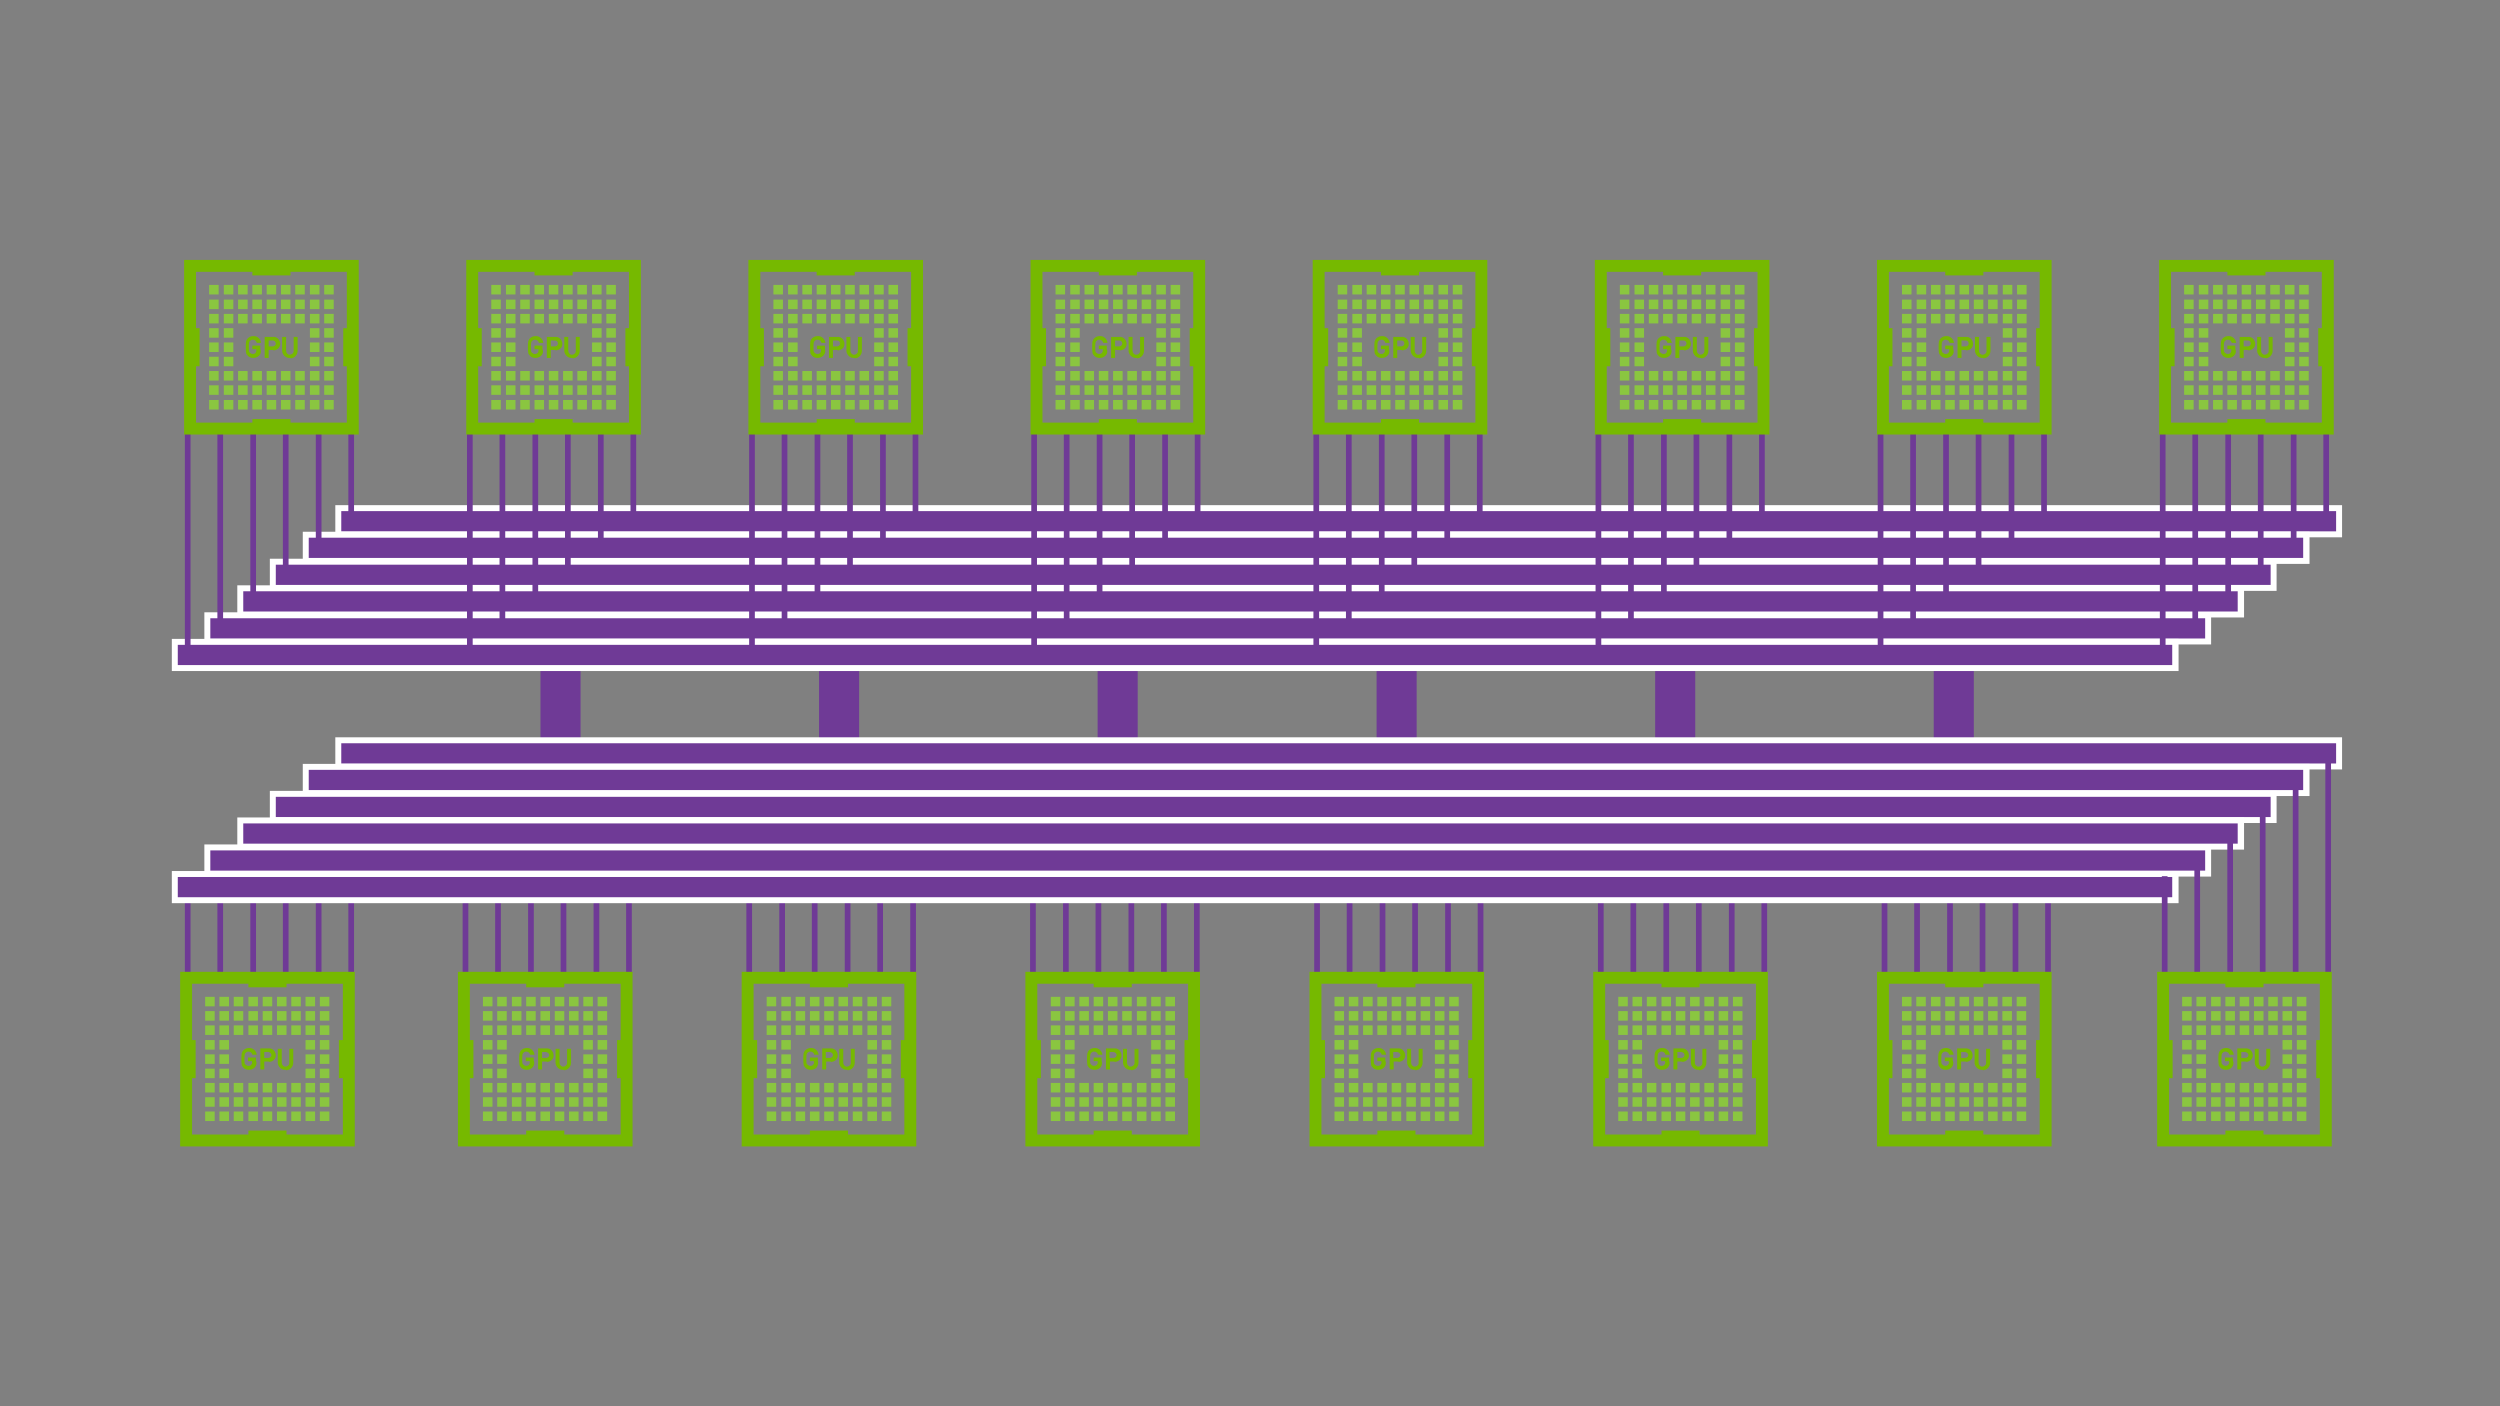 <svg version="1.1" id="Layer_1" xmlns="http://www.w3.org/2000/svg" xmlns:xlink="http://www.w3.org/1999/xlink" x="0px" y="0px" viewBox="0 0 630 354.4" style="enable-background:new 0 0 630 354.4;" xml:space="preserve">
<rect x="0" y="0" width="630" height="354.4" fill="#808080" stroke="none"/>
<style type="text/css">
	.st0{fill:none;stroke:#6F3A96;stroke-width:1.435;stroke-miterlimit:10;}
	.st1{fill:#8AC640;}
	.st2{fill:none;stroke:#76B900;stroke-width:3;stroke-miterlimit:10;}
	.st3{fill:#76B900;}
	.st4{fill:#6F3A96;}
	.st5{fill:#FFFFFF;}
</style>
<title>Artboard 2</title>
<g>
	<line class="st0" x1="47.3" y1="245.8" x2="47.3" y2="220.8"/>
	<line class="st0" x1="55.5" y1="245.8" x2="55.5" y2="216.4"/>
	<line class="st0" x1="63.8" y1="245.8" x2="63.8" y2="211.1"/>
	<line class="st0" x1="72" y1="245.8" x2="72" y2="205"/>
	<line class="st0" x1="80.3" y1="245.8" x2="80.3" y2="197.8"/>
	<line class="st0" x1="88.5" y1="245.8" x2="88.5" y2="189.4"/>
	<rect x="80.6" y="280.1" class="st1" width="2.4" height="2.4"/>
	<rect x="77" y="280.1" class="st1" width="2.4" height="2.4"/>
	<rect x="80.6" y="276.5" class="st1" width="2.4" height="2.4"/>
	<rect x="77" y="276.5" class="st1" width="2.4" height="2.4"/>
	<rect x="80.6" y="272.9" class="st1" width="2.4" height="2.4"/>
	<rect x="77" y="272.9" class="st1" width="2.4" height="2.4"/>
	<rect x="80.6" y="269.3" class="st1" width="2.4" height="2.4"/>
	<rect x="80.6" y="265.7" class="st1" width="2.4" height="2.4"/>
	<rect x="80.6" y="262.1" class="st1" width="2.4" height="2.4"/>
	<rect x="80.6" y="258.4" class="st1" width="2.4" height="2.4"/>
	<rect x="77" y="258.4" class="st1" width="2.4" height="2.4"/>
	<rect x="80.6" y="254.8" class="st1" width="2.4" height="2.4"/>
	<rect x="77" y="254.8" class="st1" width="2.4" height="2.4"/>
	<rect x="80.6" y="251.2" class="st1" width="2.4" height="2.4"/>
	<rect x="77" y="251.2" class="st1" width="2.4" height="2.4"/>
	<rect x="73.4" y="280.1" class="st1" width="2.4" height="2.4"/>
	<rect x="69.8" y="280.1" class="st1" width="2.4" height="2.4"/>
	<rect x="73.4" y="276.5" class="st1" width="2.4" height="2.4"/>
	<rect x="69.8" y="276.5" class="st1" width="2.4" height="2.4"/>
	<rect x="73.4" y="272.9" class="st1" width="2.4" height="2.4"/>
	<rect x="69.8" y="272.9" class="st1" width="2.4" height="2.4"/>
	<rect x="73.4" y="258.4" class="st1" width="2.4" height="2.4"/>
	<rect x="69.8" y="258.4" class="st1" width="2.4" height="2.4"/>
	<rect x="73.4" y="254.8" class="st1" width="2.4" height="2.4"/>
	<rect x="69.8" y="254.8" class="st1" width="2.4" height="2.4"/>
	<rect x="73.4" y="251.2" class="st1" width="2.4" height="2.4"/>
	<rect x="69.8" y="251.2" class="st1" width="2.4" height="2.4"/>
	<rect x="66.2" y="280.1" class="st1" width="2.4" height="2.4"/>
	<rect x="62.6" y="280.1" class="st1" width="2.4" height="2.4"/>
	<rect x="66.2" y="276.5" class="st1" width="2.4" height="2.4"/>
	<rect x="62.6" y="276.5" class="st1" width="2.4" height="2.4"/>
	<rect x="66.2" y="272.9" class="st1" width="2.4" height="2.4"/>
	<rect x="62.6" y="272.9" class="st1" width="2.4" height="2.4"/>
	<rect x="66.2" y="258.4" class="st1" width="2.4" height="2.4"/>
	<rect x="62.6" y="258.4" class="st1" width="2.4" height="2.4"/>
	<rect x="66.2" y="254.8" class="st1" width="2.4" height="2.4"/>
	<rect x="62.6" y="254.8" class="st1" width="2.4" height="2.4"/>
	<rect x="66.2" y="251.2" class="st1" width="2.4" height="2.4"/>
	<rect x="62.6" y="251.2" class="st1" width="2.4" height="2.4"/>
	<rect x="58.9" y="280.1" class="st1" width="2.4" height="2.4"/>
	<rect x="55.3" y="280.1" class="st1" width="2.4" height="2.4"/>
	<rect x="58.9" y="276.5" class="st1" width="2.4" height="2.4"/>
	<rect x="55.3" y="276.5" class="st1" width="2.4" height="2.4"/>
	<rect x="58.9" y="272.9" class="st1" width="2.4" height="2.4"/>
	<rect x="55.3" y="272.9" class="st1" width="2.4" height="2.4"/>
	<rect x="77" y="269.3" class="st1" width="2.4" height="2.4"/>
	<rect x="77" y="265.7" class="st1" width="2.4" height="2.4"/>
	<rect x="77" y="262.1" class="st1" width="2.4" height="2.4"/>
	<rect x="55.3" y="269.3" class="st1" width="2.4" height="2.4"/>
	<rect x="55.3" y="265.7" class="st1" width="2.4" height="2.4"/>
	<rect x="55.3" y="262.1" class="st1" width="2.4" height="2.4"/>
	<rect x="58.9" y="258.4" class="st1" width="2.4" height="2.4"/>
	<rect x="55.3" y="258.4" class="st1" width="2.4" height="2.4"/>
	<rect x="58.9" y="254.8" class="st1" width="2.4" height="2.4"/>
	<rect x="55.3" y="254.8" class="st1" width="2.4" height="2.4"/>
	<rect x="58.9" y="251.2" class="st1" width="2.4" height="2.4"/>
	<rect x="51.7" y="280.1" class="st1" width="2.4" height="2.4"/>
	<rect x="51.7" y="276.5" class="st1" width="2.4" height="2.4"/>
	<rect x="51.7" y="272.9" class="st1" width="2.4" height="2.4"/>
	<rect x="51.7" y="269.3" class="st1" width="2.4" height="2.4"/>
	<rect x="51.7" y="265.7" class="st1" width="2.4" height="2.4"/>
	<rect x="51.7" y="262.1" class="st1" width="2.4" height="2.4"/>
	<rect x="51.7" y="258.4" class="st1" width="2.4" height="2.4"/>
	<rect x="51.7" y="254.8" class="st1" width="2.4" height="2.4"/>
	<rect x="51.7" y="251.2" class="st1" width="2.4" height="2.4"/>
	<rect x="55.3" y="251.2" class="st1" width="2.4" height="2.4"/>
	<rect x="46.9" y="246.4" class="st2" width="41" height="41"/>
	<rect x="85.4" y="262.1" class="st3" width="2.4" height="9.6"/>
	<rect x="46.9" y="262.1" class="st3" width="2.4" height="9.6"/>
	<rect x="62.6" y="284.9" class="st3" width="9.6" height="2.4"/>
	<rect x="62.6" y="246.4" class="st3" width="9.6" height="2.4"/>
	<path class="st3" d="M64.2,269c-0.4,0.4-0.9,0.6-1.5,0.6c-0.5,0-1.1-0.2-1.4-0.6c-0.2-0.2-0.4-0.5-0.4-0.8c-0.1-0.9-0.1-1.8,0-2.7   c0.1-0.3,0.2-0.6,0.4-0.8c0.4-0.4,0.9-0.6,1.4-0.6c1-0.1,1.9,0.7,2,1.7h-1.1c-0.1-0.5-0.5-0.8-1-0.8c-0.3,0-0.5,0.1-0.7,0.3   c-0.2,0.2-0.3,0.4-0.3,1.5s0,1.3,0.3,1.5c0.2,0.2,0.4,0.3,0.7,0.3c0.3,0,0.6-0.1,0.7-0.3c0.2-0.2,0.3-0.5,0.2-0.7v-0.2h-1v-0.9h2   v0.8C64.8,267.9,64.6,268.5,64.2,269z"/>
	<path class="st3" d="M67.6,267.5h-1v2h-1v-5.3h2.1c0.9-0.1,1.7,0.6,1.8,1.6c0.1,0.9-0.6,1.7-1.6,1.8   C67.7,267.5,67.7,267.5,67.6,267.5L67.6,267.5z M67.6,265.1h-1v1.5h1c0.4,0,0.8-0.3,0.8-0.7C68.4,265.5,68.1,265.2,67.6,265.1   C67.6,265.1,67.6,265.1,67.6,265.1z"/>
	<path class="st3" d="M72,269.6c-1,0.1-1.9-0.7-2-1.7c0,0,0-0.1,0-0.1v-3.5h1v3.5c0,0.5,0.4,1,0.9,1c0.5,0,1-0.4,1-0.9   c0,0,0-0.1,0-0.1v-3.5h1v3.5c0,1-0.8,1.9-1.8,1.9C72.1,269.6,72,269.6,72,269.6z"/>
	<line class="st0" x1="117.3" y1="245.8" x2="117.3" y2="220.8"/>
	<line class="st0" x1="125.5" y1="245.8" x2="125.5" y2="216.4"/>
	<line class="st0" x1="133.8" y1="245.8" x2="133.8" y2="211.1"/>
	<line class="st0" x1="142" y1="245.8" x2="142" y2="205"/>
	<line class="st0" x1="150.3" y1="245.8" x2="150.3" y2="197.8"/>
	<line class="st0" x1="158.5" y1="245.8" x2="158.5" y2="189.4"/>
	<rect x="150.6" y="280.1" class="st1" width="2.4" height="2.4"/>
	<rect x="147" y="280.1" class="st1" width="2.4" height="2.4"/>
	<rect x="150.6" y="276.5" class="st1" width="2.4" height="2.4"/>
	<rect x="147" y="276.5" class="st1" width="2.4" height="2.4"/>
	<rect x="150.6" y="272.9" class="st1" width="2.4" height="2.4"/>
	<rect x="147" y="272.9" class="st1" width="2.4" height="2.4"/>
	<rect x="150.6" y="269.3" class="st1" width="2.4" height="2.4"/>
	<rect x="150.6" y="265.7" class="st1" width="2.4" height="2.4"/>
	<rect x="150.6" y="262.1" class="st1" width="2.4" height="2.4"/>
	<rect x="150.6" y="258.4" class="st1" width="2.4" height="2.4"/>
	<rect x="147" y="258.4" class="st1" width="2.4" height="2.4"/>
	<rect x="150.6" y="254.8" class="st1" width="2.4" height="2.4"/>
	<rect x="147" y="254.8" class="st1" width="2.4" height="2.4"/>
	<rect x="150.6" y="251.2" class="st1" width="2.4" height="2.4"/>
	<rect x="147" y="251.2" class="st1" width="2.4" height="2.4"/>
	<rect x="143.4" y="280.1" class="st1" width="2.4" height="2.4"/>
	<rect x="139.8" y="280.1" class="st1" width="2.4" height="2.4"/>
	<rect x="143.4" y="276.5" class="st1" width="2.4" height="2.4"/>
	<rect x="139.8" y="276.5" class="st1" width="2.4" height="2.4"/>
	<rect x="143.4" y="272.9" class="st1" width="2.4" height="2.4"/>
	<rect x="139.8" y="272.9" class="st1" width="2.4" height="2.4"/>
	<rect x="143.4" y="258.4" class="st1" width="2.4" height="2.4"/>
	<rect x="139.8" y="258.4" class="st1" width="2.4" height="2.4"/>
	<rect x="143.4" y="254.8" class="st1" width="2.4" height="2.4"/>
	<rect x="139.8" y="254.8" class="st1" width="2.4" height="2.4"/>
	<rect x="143.4" y="251.2" class="st1" width="2.4" height="2.4"/>
	<rect x="139.8" y="251.2" class="st1" width="2.4" height="2.4"/>
	<rect x="136.2" y="280.1" class="st1" width="2.4" height="2.4"/>
	<rect x="132.6" y="280.1" class="st1" width="2.4" height="2.4"/>
	<rect x="136.2" y="276.5" class="st1" width="2.4" height="2.4"/>
	<rect x="132.6" y="276.5" class="st1" width="2.4" height="2.4"/>
	<rect x="136.2" y="272.9" class="st1" width="2.4" height="2.4"/>
	<rect x="132.6" y="272.9" class="st1" width="2.4" height="2.4"/>
	<rect x="136.2" y="258.4" class="st1" width="2.4" height="2.4"/>
	<rect x="132.6" y="258.4" class="st1" width="2.4" height="2.4"/>
	<rect x="136.2" y="254.8" class="st1" width="2.4" height="2.4"/>
	<rect x="132.6" y="254.8" class="st1" width="2.4" height="2.4"/>
	<rect x="136.2" y="251.2" class="st1" width="2.4" height="2.4"/>
	<rect x="132.6" y="251.2" class="st1" width="2.4" height="2.4"/>
	<rect x="129" y="280.1" class="st1" width="2.4" height="2.4"/>
	<rect x="125.3" y="280.1" class="st1" width="2.4" height="2.4"/>
	<rect x="129" y="276.5" class="st1" width="2.4" height="2.4"/>
	<rect x="125.3" y="276.5" class="st1" width="2.4" height="2.4"/>
	<rect x="129" y="272.9" class="st1" width="2.4" height="2.4"/>
	<rect x="125.3" y="272.9" class="st1" width="2.4" height="2.4"/>
	<rect x="147" y="269.3" class="st1" width="2.4" height="2.4"/>
	<rect x="147" y="265.7" class="st1" width="2.4" height="2.4"/>
	<rect x="147" y="262.1" class="st1" width="2.4" height="2.4"/>
	<rect x="125.3" y="269.3" class="st1" width="2.4" height="2.4"/>
	<rect x="125.3" y="265.7" class="st1" width="2.4" height="2.4"/>
	<rect x="125.3" y="262.1" class="st1" width="2.4" height="2.4"/>
	<rect x="129" y="258.4" class="st1" width="2.4" height="2.4"/>
	<rect x="125.3" y="258.4" class="st1" width="2.4" height="2.4"/>
	<rect x="129" y="254.8" class="st1" width="2.4" height="2.4"/>
	<rect x="125.3" y="254.8" class="st1" width="2.4" height="2.4"/>
	<rect x="129" y="251.2" class="st1" width="2.4" height="2.4"/>
	<rect x="121.7" y="280.1" class="st1" width="2.4" height="2.4"/>
	<rect x="121.7" y="276.5" class="st1" width="2.4" height="2.4"/>
	<rect x="121.7" y="272.9" class="st1" width="2.4" height="2.4"/>
	<rect x="121.7" y="269.3" class="st1" width="2.4" height="2.4"/>
	<rect x="121.7" y="265.7" class="st1" width="2.4" height="2.4"/>
	<rect x="121.7" y="262.1" class="st1" width="2.4" height="2.4"/>
	<rect x="121.7" y="258.4" class="st1" width="2.4" height="2.4"/>
	<rect x="121.7" y="254.8" class="st1" width="2.4" height="2.4"/>
	<rect x="121.7" y="251.2" class="st1" width="2.4" height="2.4"/>
	<rect x="125.3" y="251.2" class="st1" width="2.4" height="2.4"/>
	<rect x="116.9" y="246.4" class="st2" width="41" height="41"/>
	<rect x="155.5" y="262.1" class="st3" width="2.4" height="9.6"/>
	<rect x="116.9" y="262.1" class="st3" width="2.4" height="9.6"/>
	<rect x="132.6" y="284.9" class="st3" width="9.6" height="2.4"/>
	<rect x="132.6" y="246.4" class="st3" width="9.6" height="2.4"/>
	<path class="st3" d="M134.2,269c-0.4,0.4-0.9,0.6-1.5,0.6c-0.5,0-1.1-0.2-1.4-0.6c-0.2-0.2-0.4-0.5-0.4-0.8c-0.1-0.9-0.1-1.8,0-2.7   c0.1-0.3,0.2-0.6,0.4-0.8c0.4-0.4,0.9-0.6,1.4-0.6c1-0.1,1.9,0.7,2,1.7h-1.1c-0.1-0.5-0.5-0.8-1-0.8c-0.3,0-0.5,0.1-0.7,0.3   c-0.2,0.2-0.3,0.4-0.3,1.5s0,1.3,0.3,1.5c0.2,0.2,0.4,0.3,0.7,0.3c0.3,0,0.6-0.1,0.7-0.3c0.2-0.2,0.3-0.5,0.2-0.7v-0.2h-1v-0.9h2   v0.8C134.8,267.9,134.6,268.5,134.2,269z"/>
	<path class="st3" d="M137.6,267.5h-1v2h-1v-5.3h2.1c0.9-0.1,1.7,0.6,1.8,1.6s-0.6,1.7-1.6,1.8C137.8,267.5,137.7,267.5,137.6,267.5   L137.6,267.5z M137.6,265.1h-1v1.5h1c0.4,0,0.8-0.3,0.8-0.7C138.4,265.5,138.1,265.2,137.6,265.1   C137.6,265.1,137.6,265.1,137.6,265.1z"/>
	<path class="st3" d="M142,269.6c-1,0.1-1.9-0.7-2-1.7c0,0,0-0.1,0-0.1v-3.5h1v3.5c0,0.5,0.4,1,0.9,1c0.5,0,1-0.4,1-0.9   c0,0,0-0.1,0-0.1v-3.5h1v3.5c0,1-0.8,1.9-1.8,1.9C142.1,269.6,142,269.6,142,269.6z"/>
	<line class="st0" x1="188.8" y1="245.8" x2="188.8" y2="220.8"/>
	<line class="st0" x1="197.1" y1="245.8" x2="197.1" y2="216.4"/>
	<line class="st0" x1="205.3" y1="245.8" x2="205.3" y2="211.1"/>
	<line class="st0" x1="213.6" y1="245.8" x2="213.6" y2="205"/>
	<line class="st0" x1="221.8" y1="245.8" x2="221.8" y2="197.8"/>
	<line class="st0" x1="230.1" y1="245.8" x2="230.1" y2="189.4"/>
	<rect x="222.2" y="280.1" class="st1" width="2.4" height="2.4"/>
	<rect x="218.6" y="280.1" class="st1" width="2.4" height="2.4"/>
	<rect x="222.2" y="276.5" class="st1" width="2.4" height="2.4"/>
	<rect x="218.6" y="276.5" class="st1" width="2.4" height="2.4"/>
	<rect x="222.2" y="272.9" class="st1" width="2.4" height="2.4"/>
	<rect x="218.6" y="272.9" class="st1" width="2.4" height="2.4"/>
	<rect x="222.2" y="269.3" class="st1" width="2.4" height="2.4"/>
	<rect x="222.2" y="265.7" class="st1" width="2.4" height="2.4"/>
	<rect x="222.2" y="262.1" class="st1" width="2.4" height="2.4"/>
	<rect x="222.2" y="258.4" class="st1" width="2.4" height="2.4"/>
	<rect x="218.6" y="258.4" class="st1" width="2.4" height="2.4"/>
	<rect x="222.2" y="254.8" class="st1" width="2.4" height="2.4"/>
	<rect x="218.6" y="254.8" class="st1" width="2.4" height="2.4"/>
	<rect x="222.2" y="251.2" class="st1" width="2.4" height="2.4"/>
	<rect x="218.6" y="251.2" class="st1" width="2.4" height="2.4"/>
	<rect x="214.9" y="280.1" class="st1" width="2.4" height="2.4"/>
	<rect x="211.3" y="280.1" class="st1" width="2.4" height="2.4"/>
	<rect x="214.9" y="276.5" class="st1" width="2.4" height="2.4"/>
	<rect x="211.3" y="276.5" class="st1" width="2.4" height="2.4"/>
	<rect x="214.9" y="272.9" class="st1" width="2.4" height="2.4"/>
	<rect x="211.3" y="272.9" class="st1" width="2.4" height="2.4"/>
	<rect x="214.9" y="258.4" class="st1" width="2.4" height="2.4"/>
	<rect x="211.3" y="258.4" class="st1" width="2.4" height="2.4"/>
	<rect x="214.9" y="254.8" class="st1" width="2.4" height="2.4"/>
	<rect x="211.3" y="254.8" class="st1" width="2.4" height="2.4"/>
	<rect x="214.9" y="251.2" class="st1" width="2.4" height="2.4"/>
	<rect x="211.3" y="251.2" class="st1" width="2.4" height="2.4"/>
	<rect x="207.7" y="280.1" class="st1" width="2.4" height="2.4"/>
	<rect x="204.1" y="280.1" class="st1" width="2.4" height="2.4"/>
	<rect x="207.7" y="276.5" class="st1" width="2.4" height="2.4"/>
	<rect x="204.1" y="276.5" class="st1" width="2.4" height="2.4"/>
	<rect x="207.7" y="272.9" class="st1" width="2.4" height="2.4"/>
	<rect x="204.1" y="272.9" class="st1" width="2.4" height="2.4"/>
	<rect x="207.7" y="258.4" class="st1" width="2.4" height="2.4"/>
	<rect x="204.1" y="258.4" class="st1" width="2.4" height="2.4"/>
	<rect x="207.7" y="254.8" class="st1" width="2.4" height="2.4"/>
	<rect x="204.1" y="254.8" class="st1" width="2.4" height="2.4"/>
	<rect x="207.7" y="251.2" class="st1" width="2.4" height="2.4"/>
	<rect x="204.1" y="251.2" class="st1" width="2.4" height="2.4"/>
	<rect x="200.5" y="280.1" class="st1" width="2.4" height="2.4"/>
	<rect x="196.9" y="280.1" class="st1" width="2.4" height="2.4"/>
	<rect x="200.5" y="276.5" class="st1" width="2.4" height="2.4"/>
	<rect x="196.9" y="276.5" class="st1" width="2.4" height="2.4"/>
	<rect x="200.5" y="272.9" class="st1" width="2.4" height="2.4"/>
	<rect x="196.9" y="272.9" class="st1" width="2.4" height="2.4"/>
	<rect x="218.6" y="269.3" class="st1" width="2.4" height="2.4"/>
	<rect x="218.6" y="265.7" class="st1" width="2.4" height="2.4"/>
	<rect x="218.6" y="262.1" class="st1" width="2.4" height="2.4"/>
	<rect x="196.9" y="269.3" class="st1" width="2.4" height="2.4"/>
	<rect x="196.9" y="265.7" class="st1" width="2.4" height="2.4"/>
	<rect x="196.9" y="262.1" class="st1" width="2.4" height="2.4"/>
	<rect x="200.5" y="258.4" class="st1" width="2.4" height="2.4"/>
	<rect x="196.9" y="258.4" class="st1" width="2.4" height="2.4"/>
	<rect x="200.5" y="254.8" class="st1" width="2.4" height="2.4"/>
	<rect x="196.9" y="254.8" class="st1" width="2.4" height="2.4"/>
	<rect x="200.5" y="251.2" class="st1" width="2.4" height="2.4"/>
	<rect x="193.2" y="280.1" class="st1" width="2.4" height="2.4"/>
	<rect x="193.2" y="276.5" class="st1" width="2.4" height="2.4"/>
	<rect x="193.2" y="272.9" class="st1" width="2.4" height="2.4"/>
	<rect x="193.2" y="269.3" class="st1" width="2.4" height="2.4"/>
	<rect x="193.2" y="265.7" class="st1" width="2.4" height="2.4"/>
	<rect x="193.2" y="262.1" class="st1" width="2.4" height="2.4"/>
	<rect x="193.2" y="258.4" class="st1" width="2.4" height="2.4"/>
	<rect x="193.2" y="254.8" class="st1" width="2.4" height="2.4"/>
	<rect x="193.2" y="251.2" class="st1" width="2.4" height="2.4"/>
	<rect x="196.9" y="251.2" class="st1" width="2.4" height="2.4"/>
	<rect x="188.4" y="246.4" class="st2" width="41" height="41"/>
	<rect x="227" y="262.1" class="st3" width="2.4" height="9.6"/>
	<rect x="188.4" y="262.1" class="st3" width="2.4" height="9.6"/>
	<rect x="204.1" y="284.9" class="st3" width="9.6" height="2.4"/>
	<rect x="204.1" y="246.4" class="st3" width="9.6" height="2.4"/>
	<path class="st3" d="M205.8,269c-0.4,0.4-0.9,0.6-1.5,0.6c-0.5,0-1.1-0.2-1.4-0.6c-0.2-0.2-0.4-0.5-0.4-0.8c-0.1-0.9-0.1-1.8,0-2.7   c0.1-0.3,0.2-0.6,0.4-0.8c0.4-0.4,0.9-0.6,1.4-0.6c1-0.1,1.9,0.7,2,1.7h-1.1c-0.1-0.5-0.5-0.8-1-0.8c-0.3,0-0.5,0.1-0.7,0.3   c-0.2,0.2-0.3,0.4-0.3,1.5s0,1.3,0.3,1.5c0.2,0.2,0.4,0.3,0.7,0.3c0.3,0,0.6-0.1,0.7-0.3c0.2-0.2,0.3-0.5,0.2-0.7v-0.2h-1v-0.9h2   v0.8C206.3,267.9,206.1,268.5,205.8,269z"/>
	<path class="st3" d="M209.2,267.5h-1v2h-1v-5.3h2.1c0.9-0.1,1.7,0.6,1.8,1.6s-0.6,1.7-1.6,1.8C209.3,267.5,209.2,267.5,209.2,267.5   L209.2,267.5z M209.1,265.1h-1v1.5h1c0.4,0,0.8-0.3,0.8-0.7C209.9,265.5,209.6,265.2,209.1,265.1   C209.2,265.1,209.1,265.1,209.1,265.1z"/>
	<path class="st3" d="M213.5,269.6c-1,0.1-1.9-0.7-2-1.7c0,0,0-0.1,0-0.1v-3.5h1v3.5c0,0.5,0.4,1,0.9,1c0.5,0,1-0.4,1-0.9   c0,0,0-0.1,0-0.1v-3.5h1v3.5c0,1-0.8,1.9-1.8,1.9C213.6,269.6,213.6,269.6,213.5,269.6z"/>
	<line class="st0" x1="260.3" y1="245.8" x2="260.3" y2="220.8"/>
	<line class="st0" x1="268.6" y1="245.8" x2="268.6" y2="216.4"/>
	<line class="st0" x1="276.8" y1="245.8" x2="276.8" y2="211.1"/>
	<line class="st0" x1="285.1" y1="245.8" x2="285.1" y2="205"/>
	<line class="st0" x1="293.3" y1="245.8" x2="293.3" y2="197.8"/>
	<line class="st0" x1="301.6" y1="245.8" x2="301.6" y2="189.4"/>
	<rect x="293.7" y="280.1" class="st1" width="2.4" height="2.4"/>
	<rect x="290.1" y="280.1" class="st1" width="2.4" height="2.4"/>
	<rect x="293.7" y="276.5" class="st1" width="2.4" height="2.4"/>
	<rect x="290.1" y="276.5" class="st1" width="2.4" height="2.4"/>
	<rect x="293.7" y="272.9" class="st1" width="2.4" height="2.4"/>
	<rect x="290.1" y="272.9" class="st1" width="2.4" height="2.4"/>
	<rect x="293.7" y="269.3" class="st1" width="2.4" height="2.4"/>
	<rect x="293.7" y="265.7" class="st1" width="2.4" height="2.4"/>
	<rect x="293.7" y="262.1" class="st1" width="2.4" height="2.4"/>
	<rect x="293.7" y="258.4" class="st1" width="2.4" height="2.4"/>
	<rect x="290.1" y="258.4" class="st1" width="2.4" height="2.4"/>
	<rect x="293.7" y="254.8" class="st1" width="2.4" height="2.4"/>
	<rect x="290.1" y="254.8" class="st1" width="2.4" height="2.4"/>
	<rect x="293.7" y="251.2" class="st1" width="2.4" height="2.4"/>
	<rect x="290.1" y="251.2" class="st1" width="2.4" height="2.4"/>
	<rect x="286.5" y="280.1" class="st1" width="2.4" height="2.4"/>
	<rect x="282.8" y="280.1" class="st1" width="2.4" height="2.4"/>
	<rect x="286.5" y="276.5" class="st1" width="2.4" height="2.4"/>
	<rect x="282.8" y="276.5" class="st1" width="2.4" height="2.4"/>
	<rect x="286.5" y="272.9" class="st1" width="2.4" height="2.4"/>
	<rect x="282.8" y="272.9" class="st1" width="2.4" height="2.4"/>
	<rect x="286.5" y="258.4" class="st1" width="2.4" height="2.4"/>
	<rect x="282.8" y="258.4" class="st1" width="2.4" height="2.4"/>
	<rect x="286.5" y="254.8" class="st1" width="2.4" height="2.4"/>
	<rect x="282.8" y="254.8" class="st1" width="2.4" height="2.4"/>
	<rect x="286.5" y="251.2" class="st1" width="2.4" height="2.4"/>
	<rect x="282.8" y="251.2" class="st1" width="2.4" height="2.4"/>
	<rect x="279.2" y="280.1" class="st1" width="2.4" height="2.4"/>
	<rect x="275.6" y="280.1" class="st1" width="2.4" height="2.4"/>
	<rect x="279.2" y="276.5" class="st1" width="2.4" height="2.4"/>
	<rect x="275.6" y="276.5" class="st1" width="2.4" height="2.4"/>
	<rect x="279.2" y="272.9" class="st1" width="2.4" height="2.4"/>
	<rect x="275.6" y="272.9" class="st1" width="2.4" height="2.4"/>
	<rect x="279.2" y="258.4" class="st1" width="2.4" height="2.4"/>
	<rect x="275.6" y="258.4" class="st1" width="2.4" height="2.4"/>
	<rect x="279.2" y="254.8" class="st1" width="2.4" height="2.4"/>
	<rect x="275.6" y="254.8" class="st1" width="2.4" height="2.4"/>
	<rect x="279.2" y="251.2" class="st1" width="2.4" height="2.4"/>
	<rect x="275.6" y="251.2" class="st1" width="2.4" height="2.4"/>
	<rect x="272" y="280.1" class="st1" width="2.4" height="2.4"/>
	<rect x="268.4" y="280.1" class="st1" width="2.4" height="2.4"/>
	<rect x="272" y="276.5" class="st1" width="2.4" height="2.4"/>
	<rect x="268.4" y="276.5" class="st1" width="2.4" height="2.4"/>
	<rect x="272" y="272.9" class="st1" width="2.4" height="2.4"/>
	<rect x="268.4" y="272.9" class="st1" width="2.4" height="2.4"/>
	<rect x="290.1" y="269.3" class="st1" width="2.4" height="2.4"/>
	<rect x="290.1" y="265.7" class="st1" width="2.4" height="2.4"/>
	<rect x="290.1" y="262.1" class="st1" width="2.4" height="2.4"/>
	<rect x="268.4" y="269.3" class="st1" width="2.4" height="2.4"/>
	<rect x="268.4" y="265.7" class="st1" width="2.4" height="2.4"/>
	<rect x="268.4" y="262.1" class="st1" width="2.4" height="2.4"/>
	<rect x="272" y="258.4" class="st1" width="2.4" height="2.4"/>
	<rect x="268.4" y="258.4" class="st1" width="2.4" height="2.4"/>
	<rect x="272" y="254.8" class="st1" width="2.4" height="2.4"/>
	<rect x="268.4" y="254.8" class="st1" width="2.4" height="2.4"/>
	<rect x="272" y="251.2" class="st1" width="2.4" height="2.4"/>
	<rect x="264.8" y="280.1" class="st1" width="2.4" height="2.4"/>
	<rect x="264.8" y="276.5" class="st1" width="2.4" height="2.4"/>
	<rect x="264.8" y="272.9" class="st1" width="2.4" height="2.4"/>
	<rect x="264.8" y="269.3" class="st1" width="2.4" height="2.4"/>
	<rect x="264.8" y="265.7" class="st1" width="2.4" height="2.4"/>
	<rect x="264.8" y="262.1" class="st1" width="2.4" height="2.4"/>
	<rect x="264.8" y="258.4" class="st1" width="2.4" height="2.4"/>
	<rect x="264.8" y="254.8" class="st1" width="2.4" height="2.4"/>
	<rect x="264.8" y="251.2" class="st1" width="2.4" height="2.4"/>
	<rect x="268.4" y="251.2" class="st1" width="2.4" height="2.4"/>
	<rect x="259.9" y="246.4" class="st2" width="41" height="41"/>
	<rect x="298.5" y="262.1" class="st3" width="2.4" height="9.6"/>
	<rect x="259.9" y="262.1" class="st3" width="2.4" height="9.6"/>
	<rect x="275.6" y="284.9" class="st3" width="9.6" height="2.4"/>
	<rect x="275.6" y="246.4" class="st3" width="9.6" height="2.4"/>
	<path class="st3" d="M277.3,269c-0.4,0.4-0.9,0.6-1.5,0.6c-0.5,0-1.1-0.2-1.4-0.6c-0.2-0.2-0.4-0.5-0.4-0.8c-0.1-0.9-0.1-1.8,0-2.7   c0.1-0.3,0.2-0.6,0.4-0.8c0.4-0.4,0.9-0.6,1.4-0.6c1-0.1,1.9,0.7,2,1.7h-1.1c-0.1-0.5-0.5-0.8-1-0.8c-0.3,0-0.5,0.1-0.7,0.3   c-0.2,0.2-0.3,0.4-0.3,1.5s0,1.3,0.3,1.5c0.2,0.2,0.4,0.3,0.7,0.3c0.3,0,0.6-0.1,0.7-0.3c0.2-0.2,0.3-0.5,0.2-0.7v-0.2h-1v-0.9h2   v0.8C277.8,267.9,277.7,268.5,277.3,269z"/>
	<path class="st3" d="M280.7,267.5h-1v2h-1v-5.3h2.1c0.9-0.1,1.7,0.6,1.8,1.6s-0.6,1.7-1.6,1.8C280.8,267.5,280.7,267.5,280.7,267.5   L280.7,267.5z M280.6,265.1h-1v1.5h1c0.4,0,0.8-0.3,0.8-0.7C281.4,265.5,281.1,265.2,280.6,265.1   C280.7,265.1,280.7,265.1,280.6,265.1z"/>
	<path class="st3" d="M285,269.6c-1,0.1-1.9-0.7-2-1.7c0,0,0-0.1,0-0.1v-3.5h1v3.5c0,0.5,0.4,1,0.9,1c0.5,0,1-0.4,1-0.9   c0,0,0-0.1,0-0.1v-3.5h1v3.5c0,1-0.8,1.9-1.8,1.9C285.1,269.6,285.1,269.6,285,269.6z"/>
	<line class="st0" x1="331.9" y1="245.8" x2="331.9" y2="220.8"/>
	<line class="st0" x1="340.1" y1="245.8" x2="340.1" y2="216.4"/>
	<line class="st0" x1="348.4" y1="245.8" x2="348.4" y2="211.1"/>
	<line class="st0" x1="356.6" y1="245.8" x2="356.6" y2="205"/>
	<line class="st0" x1="364.9" y1="245.8" x2="364.9" y2="197.8"/>
	<line class="st0" x1="373.1" y1="245.8" x2="373.1" y2="189.4"/>
	<rect x="365.2" y="280.1" class="st1" width="2.4" height="2.4"/>
	<rect x="361.6" y="280.1" class="st1" width="2.4" height="2.4"/>
	<rect x="365.2" y="276.5" class="st1" width="2.4" height="2.4"/>
	<rect x="361.6" y="276.5" class="st1" width="2.4" height="2.4"/>
	<rect x="365.2" y="272.9" class="st1" width="2.4" height="2.4"/>
	<rect x="361.6" y="272.9" class="st1" width="2.4" height="2.4"/>
	<rect x="365.2" y="269.3" class="st1" width="2.4" height="2.4"/>
	<rect x="365.2" y="265.7" class="st1" width="2.4" height="2.4"/>
	<rect x="365.2" y="262.1" class="st1" width="2.4" height="2.4"/>
	<rect x="365.2" y="258.4" class="st1" width="2.4" height="2.4"/>
	<rect x="361.6" y="258.4" class="st1" width="2.4" height="2.4"/>
	<rect x="365.2" y="254.8" class="st1" width="2.4" height="2.4"/>
	<rect x="361.6" y="254.8" class="st1" width="2.4" height="2.4"/>
	<rect x="365.2" y="251.2" class="st1" width="2.4" height="2.4"/>
	<rect x="361.6" y="251.2" class="st1" width="2.4" height="2.4"/>
	<rect x="358" y="280.1" class="st1" width="2.4" height="2.4"/>
	<rect x="354.4" y="280.1" class="st1" width="2.4" height="2.4"/>
	<rect x="358" y="276.5" class="st1" width="2.4" height="2.4"/>
	<rect x="354.4" y="276.5" class="st1" width="2.4" height="2.4"/>
	<rect x="358" y="272.9" class="st1" width="2.4" height="2.4"/>
	<rect x="354.4" y="272.9" class="st1" width="2.4" height="2.4"/>
	<rect x="358" y="258.4" class="st1" width="2.4" height="2.4"/>
	<rect x="354.4" y="258.4" class="st1" width="2.4" height="2.4"/>
	<rect x="358" y="254.8" class="st1" width="2.4" height="2.4"/>
	<rect x="354.4" y="254.8" class="st1" width="2.4" height="2.4"/>
	<rect x="358" y="251.2" class="st1" width="2.4" height="2.4"/>
	<rect x="354.4" y="251.2" class="st1" width="2.4" height="2.4"/>
	<rect x="350.7" y="280.1" class="st1" width="2.4" height="2.4"/>
	<rect x="347.1" y="280.1" class="st1" width="2.4" height="2.4"/>
	<rect x="350.7" y="276.5" class="st1" width="2.4" height="2.4"/>
	<rect x="347.1" y="276.5" class="st1" width="2.4" height="2.4"/>
	<rect x="350.7" y="272.9" class="st1" width="2.4" height="2.4"/>
	<rect x="347.1" y="272.9" class="st1" width="2.4" height="2.4"/>
	<rect x="350.7" y="258.4" class="st1" width="2.4" height="2.4"/>
	<rect x="347.1" y="258.4" class="st1" width="2.4" height="2.4"/>
	<rect x="350.7" y="254.8" class="st1" width="2.4" height="2.4"/>
	<rect x="347.1" y="254.8" class="st1" width="2.4" height="2.4"/>
	<rect x="350.7" y="251.2" class="st1" width="2.4" height="2.4"/>
	<rect x="347.1" y="251.2" class="st1" width="2.4" height="2.4"/>
	<rect x="343.5" y="280.1" class="st1" width="2.4" height="2.4"/>
	<rect x="339.9" y="280.1" class="st1" width="2.4" height="2.4"/>
	<rect x="343.5" y="276.5" class="st1" width="2.4" height="2.4"/>
	<rect x="339.9" y="276.5" class="st1" width="2.4" height="2.4"/>
	<rect x="343.5" y="272.9" class="st1" width="2.4" height="2.4"/>
	<rect x="339.9" y="272.9" class="st1" width="2.4" height="2.4"/>
	<rect x="361.6" y="269.3" class="st1" width="2.4" height="2.4"/>
	<rect x="361.6" y="265.7" class="st1" width="2.4" height="2.4"/>
	<rect x="361.6" y="262.1" class="st1" width="2.4" height="2.4"/>
	<rect x="339.9" y="269.3" class="st1" width="2.4" height="2.4"/>
	<rect x="339.9" y="265.7" class="st1" width="2.4" height="2.4"/>
	<rect x="339.9" y="262.1" class="st1" width="2.4" height="2.4"/>
	<rect x="343.5" y="258.4" class="st1" width="2.4" height="2.4"/>
	<rect x="339.9" y="258.4" class="st1" width="2.4" height="2.4"/>
	<rect x="343.5" y="254.8" class="st1" width="2.4" height="2.4"/>
	<rect x="339.9" y="254.8" class="st1" width="2.4" height="2.4"/>
	<rect x="343.5" y="251.2" class="st1" width="2.4" height="2.4"/>
	<rect x="336.3" y="280.1" class="st1" width="2.4" height="2.4"/>
	<rect x="336.3" y="276.5" class="st1" width="2.4" height="2.4"/>
	<rect x="336.3" y="272.9" class="st1" width="2.4" height="2.4"/>
	<rect x="336.3" y="269.3" class="st1" width="2.4" height="2.4"/>
	<rect x="336.3" y="265.7" class="st1" width="2.4" height="2.4"/>
	<rect x="336.3" y="262.1" class="st1" width="2.4" height="2.4"/>
	<rect x="336.3" y="258.4" class="st1" width="2.4" height="2.4"/>
	<rect x="336.3" y="254.8" class="st1" width="2.4" height="2.4"/>
	<rect x="336.3" y="251.2" class="st1" width="2.4" height="2.4"/>
	<rect x="339.9" y="251.2" class="st1" width="2.4" height="2.4"/>
	<rect x="331.5" y="246.4" class="st2" width="41" height="41"/>
	<rect x="370" y="262.1" class="st3" width="2.4" height="9.6"/>
	<rect x="331.5" y="262.1" class="st3" width="2.4" height="9.6"/>
	<rect x="347.1" y="284.9" class="st3" width="9.6" height="2.4"/>
	<rect x="347.1" y="246.4" class="st3" width="9.6" height="2.4"/>
	<path class="st3" d="M348.8,269c-0.4,0.4-0.9,0.6-1.5,0.6c-0.5,0-1.1-0.2-1.4-0.6c-0.2-0.2-0.4-0.5-0.4-0.8c-0.1-0.9-0.1-1.8,0-2.7   c0.1-0.3,0.2-0.6,0.4-0.8c0.4-0.4,0.9-0.6,1.4-0.6c1-0.1,1.9,0.7,2,1.7h-1.1c-0.1-0.5-0.5-0.8-1-0.8c-0.3,0-0.5,0.1-0.7,0.3   c-0.2,0.2-0.3,0.4-0.3,1.5s0,1.3,0.3,1.5c0.2,0.2,0.4,0.3,0.7,0.3c0.3,0,0.6-0.1,0.7-0.3c0.2-0.2,0.3-0.5,0.2-0.7v-0.2h-1v-0.9h2   v0.8C349.4,267.9,349.2,268.5,348.8,269z"/>
	<path class="st3" d="M352.2,267.5h-1v2h-1v-5.3h2.1c0.9-0.1,1.7,0.6,1.8,1.6s-0.6,1.7-1.6,1.8C352.3,267.5,352.3,267.5,352.2,267.5   L352.2,267.5z M352.1,265.1h-1v1.5h1c0.4,0,0.8-0.3,0.8-0.7C352.9,265.5,352.6,265.2,352.1,265.1   C352.2,265.1,352.2,265.1,352.1,265.1z"/>
	<path class="st3" d="M356.6,269.6c-1,0.1-1.9-0.7-2-1.7c0,0,0-0.1,0-0.1v-3.5h1v3.5c0,0.5,0.4,1,0.9,1c0.5,0,1-0.4,1-0.9   c0,0,0-0.1,0-0.1v-3.5h1v3.5c0,1-0.8,1.9-1.8,1.9C356.7,269.6,356.6,269.6,356.6,269.6z"/>
	<line class="st0" x1="403.4" y1="245.8" x2="403.4" y2="220.8"/>
	<line class="st0" x1="411.6" y1="245.8" x2="411.6" y2="216.4"/>
	<line class="st0" x1="419.9" y1="245.8" x2="419.9" y2="211.1"/>
	<line class="st0" x1="428.1" y1="245.8" x2="428.1" y2="205"/>
	<line class="st0" x1="436.4" y1="245.8" x2="436.4" y2="197.8"/>
	<line class="st0" x1="444.6" y1="245.8" x2="444.6" y2="189.4"/>
	<rect x="436.7" y="280.1" class="st1" width="2.4" height="2.4"/>
	<rect x="433.1" y="280.1" class="st1" width="2.4" height="2.4"/>
	<rect x="436.7" y="276.5" class="st1" width="2.4" height="2.4"/>
	<rect x="433.1" y="276.5" class="st1" width="2.4" height="2.4"/>
	<rect x="436.7" y="272.9" class="st1" width="2.4" height="2.4"/>
	<rect x="433.1" y="272.9" class="st1" width="2.4" height="2.4"/>
	<rect x="436.7" y="269.3" class="st1" width="2.4" height="2.4"/>
	<rect x="436.7" y="265.7" class="st1" width="2.4" height="2.4"/>
	<rect x="436.7" y="262.1" class="st1" width="2.4" height="2.4"/>
	<rect x="436.7" y="258.4" class="st1" width="2.4" height="2.4"/>
	<rect x="433.1" y="258.4" class="st1" width="2.4" height="2.4"/>
	<rect x="436.7" y="254.8" class="st1" width="2.4" height="2.4"/>
	<rect x="433.1" y="254.8" class="st1" width="2.4" height="2.4"/>
	<rect x="436.7" y="251.2" class="st1" width="2.4" height="2.4"/>
	<rect x="433.1" y="251.2" class="st1" width="2.4" height="2.4"/>
	<rect x="429.5" y="280.1" class="st1" width="2.4" height="2.4"/>
	<rect x="425.9" y="280.1" class="st1" width="2.4" height="2.4"/>
	<rect x="429.5" y="276.5" class="st1" width="2.4" height="2.4"/>
	<rect x="425.9" y="276.5" class="st1" width="2.4" height="2.4"/>
	<rect x="429.5" y="272.9" class="st1" width="2.4" height="2.4"/>
	<rect x="425.9" y="272.9" class="st1" width="2.4" height="2.4"/>
	<rect x="429.5" y="258.4" class="st1" width="2.4" height="2.4"/>
	<rect x="425.9" y="258.4" class="st1" width="2.4" height="2.4"/>
	<rect x="429.5" y="254.8" class="st1" width="2.4" height="2.4"/>
	<rect x="425.9" y="254.8" class="st1" width="2.4" height="2.4"/>
	<rect x="429.5" y="251.2" class="st1" width="2.4" height="2.4"/>
	<rect x="425.9" y="251.2" class="st1" width="2.4" height="2.4"/>
	<rect x="422.3" y="280.1" class="st1" width="2.4" height="2.4"/>
	<rect x="418.7" y="280.1" class="st1" width="2.4" height="2.4"/>
	<rect x="422.3" y="276.5" class="st1" width="2.4" height="2.4"/>
	<rect x="418.7" y="276.5" class="st1" width="2.4" height="2.4"/>
	<rect x="422.3" y="272.9" class="st1" width="2.4" height="2.4"/>
	<rect x="418.7" y="272.9" class="st1" width="2.4" height="2.4"/>
	<rect x="422.3" y="258.4" class="st1" width="2.4" height="2.4"/>
	<rect x="418.7" y="258.4" class="st1" width="2.4" height="2.4"/>
	<rect x="422.3" y="254.8" class="st1" width="2.4" height="2.4"/>
	<rect x="418.7" y="254.8" class="st1" width="2.4" height="2.4"/>
	<rect x="422.3" y="251.2" class="st1" width="2.4" height="2.4"/>
	<rect x="418.7" y="251.2" class="st1" width="2.4" height="2.4"/>
	<rect x="415" y="280.1" class="st1" width="2.4" height="2.4"/>
	<rect x="411.4" y="280.1" class="st1" width="2.4" height="2.4"/>
	<rect x="415" y="276.5" class="st1" width="2.4" height="2.4"/>
	<rect x="411.4" y="276.5" class="st1" width="2.4" height="2.4"/>
	<rect x="415" y="272.9" class="st1" width="2.4" height="2.4"/>
	<rect x="411.4" y="272.9" class="st1" width="2.4" height="2.4"/>
	<rect x="433.1" y="269.3" class="st1" width="2.4" height="2.4"/>
	<rect x="433.1" y="265.7" class="st1" width="2.4" height="2.4"/>
	<rect x="433.1" y="262.1" class="st1" width="2.4" height="2.4"/>
	<rect x="411.4" y="269.3" class="st1" width="2.4" height="2.4"/>
	<rect x="411.4" y="265.7" class="st1" width="2.4" height="2.4"/>
	<rect x="411.4" y="262.1" class="st1" width="2.4" height="2.4"/>
	<rect x="415" y="258.4" class="st1" width="2.4" height="2.4"/>
	<rect x="411.4" y="258.4" class="st1" width="2.4" height="2.4"/>
	<rect x="415" y="254.8" class="st1" width="2.4" height="2.4"/>
	<rect x="411.4" y="254.8" class="st1" width="2.4" height="2.4"/>
	<rect x="415" y="251.2" class="st1" width="2.4" height="2.4"/>
	<rect x="407.8" y="280.1" class="st1" width="2.4" height="2.4"/>
	<rect x="407.8" y="276.5" class="st1" width="2.4" height="2.4"/>
	<rect x="407.8" y="272.9" class="st1" width="2.4" height="2.4"/>
	<rect x="407.8" y="269.3" class="st1" width="2.4" height="2.4"/>
	<rect x="407.8" y="265.7" class="st1" width="2.4" height="2.4"/>
	<rect x="407.8" y="262.1" class="st1" width="2.4" height="2.4"/>
	<rect x="407.8" y="258.4" class="st1" width="2.4" height="2.4"/>
	<rect x="407.8" y="254.8" class="st1" width="2.4" height="2.4"/>
	<rect x="407.8" y="251.2" class="st1" width="2.4" height="2.4"/>
	<rect x="411.4" y="251.2" class="st1" width="2.4" height="2.4"/>
	<rect x="403" y="246.4" class="st2" width="41" height="41"/>
	<rect x="441.5" y="262.1" class="st3" width="2.4" height="9.6"/>
	<rect x="403" y="262.1" class="st3" width="2.4" height="9.6"/>
	<rect x="418.7" y="284.9" class="st3" width="9.6" height="2.4"/>
	<rect x="418.7" y="246.4" class="st3" width="9.6" height="2.4"/>
	<path class="st3" d="M420.3,269c-0.4,0.4-0.9,0.6-1.5,0.6c-0.5,0-1.1-0.2-1.4-0.6c-0.2-0.2-0.4-0.5-0.4-0.8c-0.1-0.9-0.1-1.8,0-2.7   c0.1-0.3,0.2-0.6,0.4-0.8c0.4-0.4,0.9-0.6,1.4-0.6c1-0.1,1.9,0.7,2,1.7h-1.1c-0.1-0.5-0.5-0.8-1-0.8c-0.3,0-0.5,0.1-0.7,0.3   c-0.2,0.2-0.3,0.4-0.3,1.5s0,1.3,0.3,1.5c0.2,0.2,0.4,0.3,0.7,0.3c0.3,0,0.6-0.1,0.7-0.3c0.2-0.2,0.3-0.5,0.2-0.7v-0.2h-1v-0.9h2   v0.8C420.9,267.9,420.7,268.5,420.3,269z"/>
	<path class="st3" d="M423.7,267.5h-1v2h-1v-5.3h2.1c0.9-0.1,1.7,0.6,1.8,1.6s-0.6,1.7-1.6,1.8C423.8,267.5,423.8,267.5,423.7,267.5   L423.7,267.5z M423.7,265.1h-1v1.5h1c0.4,0,0.8-0.3,0.8-0.7C424.5,265.5,424.2,265.2,423.7,265.1   C423.7,265.1,423.7,265.1,423.7,265.1z"/>
	<path class="st3" d="M428.1,269.6c-1,0.1-1.9-0.7-2-1.7c0,0,0-0.1,0-0.1v-3.5h1v3.5c0,0.5,0.4,1,0.9,1c0.5,0,1-0.4,1-0.9   c0,0,0-0.1,0-0.1v-3.5h1v3.5c0,1-0.8,1.9-1.8,1.9C428.2,269.6,428.1,269.6,428.1,269.6z"/>
	<line class="st0" x1="474.9" y1="245.8" x2="474.9" y2="220.8"/>
	<line class="st0" x1="483.1" y1="245.8" x2="483.1" y2="216.4"/>
	<line class="st0" x1="491.4" y1="245.8" x2="491.4" y2="211.1"/>
	<line class="st0" x1="499.6" y1="245.8" x2="499.6" y2="205"/>
	<line class="st0" x1="507.9" y1="245.8" x2="507.9" y2="197.8"/>
	<line class="st0" x1="516.1" y1="245.8" x2="516.1" y2="189.4"/>
	<rect x="508.2" y="280.1" class="st1" width="2.4" height="2.4"/>
	<rect x="504.6" y="280.1" class="st1" width="2.4" height="2.4"/>
	<rect x="508.2" y="276.5" class="st1" width="2.4" height="2.4"/>
	<rect x="504.6" y="276.5" class="st1" width="2.4" height="2.4"/>
	<rect x="508.2" y="272.9" class="st1" width="2.4" height="2.4"/>
	<rect x="504.6" y="272.9" class="st1" width="2.4" height="2.4"/>
	<rect x="508.2" y="269.3" class="st1" width="2.4" height="2.4"/>
	<rect x="508.2" y="265.7" class="st1" width="2.4" height="2.4"/>
	<rect x="508.2" y="262.1" class="st1" width="2.4" height="2.4"/>
	<rect x="508.2" y="258.4" class="st1" width="2.4" height="2.4"/>
	<rect x="504.6" y="258.4" class="st1" width="2.4" height="2.4"/>
	<rect x="508.2" y="254.8" class="st1" width="2.4" height="2.4"/>
	<rect x="504.6" y="254.8" class="st1" width="2.4" height="2.4"/>
	<rect x="508.2" y="251.2" class="st1" width="2.4" height="2.4"/>
	<rect x="504.6" y="251.2" class="st1" width="2.4" height="2.4"/>
	<rect x="501" y="280.1" class="st1" width="2.4" height="2.4"/>
	<rect x="497.4" y="280.1" class="st1" width="2.4" height="2.4"/>
	<rect x="501" y="276.5" class="st1" width="2.4" height="2.4"/>
	<rect x="497.4" y="276.5" class="st1" width="2.4" height="2.4"/>
	<rect x="501" y="272.9" class="st1" width="2.4" height="2.4"/>
	<rect x="497.4" y="272.9" class="st1" width="2.4" height="2.4"/>
	<rect x="501" y="258.4" class="st1" width="2.4" height="2.4"/>
	<rect x="497.4" y="258.4" class="st1" width="2.4" height="2.4"/>
	<rect x="501" y="254.8" class="st1" width="2.4" height="2.4"/>
	<rect x="497.4" y="254.8" class="st1" width="2.4" height="2.4"/>
	<rect x="501" y="251.2" class="st1" width="2.4" height="2.4"/>
	<rect x="497.4" y="251.2" class="st1" width="2.4" height="2.4"/>
	<rect x="493.8" y="280.1" class="st1" width="2.4" height="2.4"/>
	<rect x="490.2" y="280.1" class="st1" width="2.4" height="2.4"/>
	<rect x="493.8" y="276.5" class="st1" width="2.4" height="2.4"/>
	<rect x="490.2" y="276.5" class="st1" width="2.4" height="2.4"/>
	<rect x="493.8" y="272.9" class="st1" width="2.4" height="2.4"/>
	<rect x="490.2" y="272.9" class="st1" width="2.4" height="2.4"/>
	<rect x="493.8" y="258.4" class="st1" width="2.4" height="2.4"/>
	<rect x="490.2" y="258.4" class="st1" width="2.4" height="2.4"/>
	<rect x="493.8" y="254.8" class="st1" width="2.4" height="2.4"/>
	<rect x="490.2" y="254.8" class="st1" width="2.4" height="2.4"/>
	<rect x="493.8" y="251.2" class="st1" width="2.4" height="2.4"/>
	<rect x="490.2" y="251.2" class="st1" width="2.4" height="2.4"/>
	<rect x="486.6" y="280.1" class="st1" width="2.4" height="2.4"/>
	<rect x="482.9" y="280.1" class="st1" width="2.4" height="2.4"/>
	<rect x="486.6" y="276.5" class="st1" width="2.4" height="2.4"/>
	<rect x="482.9" y="276.5" class="st1" width="2.4" height="2.4"/>
	<rect x="486.6" y="272.9" class="st1" width="2.4" height="2.4"/>
	<rect x="482.9" y="272.9" class="st1" width="2.4" height="2.4"/>
	<rect x="504.6" y="269.3" class="st1" width="2.4" height="2.4"/>
	<rect x="504.6" y="265.7" class="st1" width="2.4" height="2.4"/>
	<rect x="504.6" y="262.1" class="st1" width="2.4" height="2.4"/>
	<rect x="482.9" y="269.3" class="st1" width="2.4" height="2.4"/>
	<rect x="482.9" y="265.7" class="st1" width="2.4" height="2.4"/>
	<rect x="482.9" y="262.1" class="st1" width="2.4" height="2.4"/>
	<rect x="486.6" y="258.4" class="st1" width="2.4" height="2.4"/>
	<rect x="482.9" y="258.4" class="st1" width="2.4" height="2.4"/>
	<rect x="486.6" y="254.8" class="st1" width="2.4" height="2.4"/>
	<rect x="482.9" y="254.8" class="st1" width="2.4" height="2.4"/>
	<rect x="486.6" y="251.2" class="st1" width="2.4" height="2.4"/>
	<rect x="479.3" y="280.1" class="st1" width="2.4" height="2.4"/>
	<rect x="479.3" y="276.5" class="st1" width="2.4" height="2.4"/>
	<rect x="479.3" y="272.9" class="st1" width="2.4" height="2.4"/>
	<rect x="479.3" y="269.3" class="st1" width="2.4" height="2.4"/>
	<rect x="479.3" y="265.7" class="st1" width="2.4" height="2.4"/>
	<rect x="479.3" y="262.1" class="st1" width="2.4" height="2.4"/>
	<rect x="479.3" y="258.4" class="st1" width="2.4" height="2.4"/>
	<rect x="479.3" y="254.8" class="st1" width="2.4" height="2.4"/>
	<rect x="479.3" y="251.2" class="st1" width="2.4" height="2.4"/>
	<rect x="482.9" y="251.2" class="st1" width="2.4" height="2.4"/>
	<rect x="474.5" y="246.4" class="st2" width="41" height="41"/>
	<rect x="513.1" y="262.1" class="st3" width="2.4" height="9.6"/>
	<rect x="474.5" y="262.1" class="st3" width="2.4" height="9.6"/>
	<rect x="490.2" y="284.9" class="st3" width="9.6" height="2.4"/>
	<rect x="490.2" y="246.4" class="st3" width="9.6" height="2.4"/>
	<path class="st3" d="M491.8,269c-0.4,0.4-0.9,0.6-1.5,0.6c-0.5,0-1.1-0.2-1.4-0.6c-0.2-0.2-0.4-0.5-0.4-0.8c-0.1-0.9-0.1-1.8,0-2.7   c0.1-0.3,0.2-0.6,0.4-0.8c0.4-0.4,0.9-0.6,1.4-0.6c1-0.1,1.9,0.7,2,1.7h-1.1c-0.1-0.5-0.5-0.8-1-0.8c-0.3,0-0.5,0.1-0.7,0.3   c-0.2,0.2-0.3,0.4-0.3,1.5s0,1.3,0.3,1.5c0.2,0.2,0.4,0.3,0.7,0.3c0.3,0,0.6-0.1,0.7-0.3c0.2-0.2,0.3-0.5,0.2-0.7v-0.2h-1v-0.9h2   v0.8C492.4,267.9,492.2,268.5,491.8,269z"/>
	<path class="st3" d="M495.2,267.5h-1v2h-1v-5.3h2.1c0.9-0.1,1.7,0.6,1.8,1.6s-0.6,1.7-1.6,1.8C495.4,267.5,495.3,267.5,495.2,267.5   L495.2,267.5z M495.2,265.1h-1v1.5h1c0.4,0,0.8-0.3,0.8-0.7C496,265.5,495.7,265.2,495.2,265.1   C495.2,265.1,495.2,265.1,495.2,265.1z"/>
	<path class="st3" d="M499.6,269.6c-1,0.1-1.9-0.7-2-1.7c0,0,0-0.1,0-0.1v-3.5h1v3.5c0,0.5,0.4,1,0.9,1c0.5,0,1-0.4,1-0.9   c0,0,0-0.1,0-0.1v-3.5h1v3.5c0,1-0.8,1.9-1.8,1.9C499.7,269.6,499.6,269.6,499.6,269.6z"/>
	<rect x="136.2" y="165.9" class="st4" width="10.1" height="22"/>
	<rect x="206.4" y="165.9" class="st4" width="10.1" height="22"/>
	<rect x="276.6" y="165.9" class="st4" width="10.1" height="22"/>
	<rect x="346.9" y="165.9" class="st4" width="10.1" height="22"/>
	<rect x="417.1" y="165.9" class="st4" width="10.1" height="22"/>
	<rect x="487.3" y="165.9" class="st4" width="10.1" height="22"/>
	<rect x="85.3" y="128" class="st4" width="504.2" height="6.6"/>
	<path class="st5" d="M588.7,128.8v5.1H86v-5.1H588.7 M590.2,127.3H84.5v8.1h505.7V127.3z"/>
	<rect x="77" y="134.8" class="st4" width="504.2" height="6.6"/>
	<path class="st5" d="M580.4,135.5v5.1H77.8v-5.1H580.4 M581.9,134H76.3v8.1h505.7V134z"/>
	<rect x="68.8" y="141.5" class="st4" width="504.2" height="6.6"/>
	<path class="st5" d="M572.2,142.3v5.1H69.5v-5.1H572.2 M573.7,140.8H68v8.1h505.7V140.8z"/>
	<rect x="60.5" y="148.3" class="st4" width="504.2" height="6.6"/>
	<path class="st5" d="M563.9,149v5.1H61.3V149H563.9 M565.4,147.5H59.8v8.1h505.7V147.5z"/>
	<rect x="52.3" y="155" class="st4" width="504.2" height="6.6"/>
	<path class="st5" d="M555.7,155.8v5.1H53v-5.1H555.7 M557.2,154.3H51.5v8.1h505.7V154.3z"/>
	<rect x="44" y="161.8" class="st4" width="504.2" height="6.6"/>
	<path class="st5" d="M547.4,162.5v5.1H44.8v-5.1H547.4 M548.9,161H43.3v8.1h505.7V161z"/>
	<rect x="85.3" y="186.5" class="st4" width="504.2" height="6.6"/>
	<path class="st5" d="M588.7,187.3v5.1H86v-5.1L588.7,187.3 M590.2,185.8H84.5v8.1h505.7V185.8z"/>
	<rect x="77" y="193.3" class="st4" width="504.2" height="6.6"/>
	<path class="st5" d="M580.4,194v5.1H77.8V194H580.4 M581.9,192.5H76.3v8.1h505.7V192.5z"/>
	<rect x="68.8" y="200" class="st4" width="504.2" height="6.6"/>
	<path class="st5" d="M572.2,200.8v5.1H69.5v-5.1L572.2,200.8 M573.7,199.3H68v8.1h505.7V199.3z"/>
	<rect x="60.5" y="206.8" class="st4" width="504.2" height="6.6"/>
	<path class="st5" d="M563.9,207.5v5.1H61.3v-5.1H563.9 M565.4,206H59.8v8.1h505.7V206z"/>
	<rect x="52.3" y="213.5" class="st4" width="504.2" height="6.6"/>
	<path class="st5" d="M555.7,214.3v5.1H53v-5.1L555.7,214.3 M557.2,212.8H51.5v8.1h505.7V212.8z"/>
	<rect x="44" y="220.3" class="st4" width="504.2" height="6.6"/>
	<path class="st5" d="M547.4,221v5.1H44.8V221H547.4 M548.9,219.5H43.3v8.1h505.7V219.5z"/>
	<line class="st0" x1="586.2" y1="108.5" x2="586.2" y2="133.6"/>
	<line class="st0" x1="578" y1="108.5" x2="578" y2="138"/>
	<line class="st0" x1="569.7" y1="108.5" x2="569.7" y2="143.2"/>
	<line class="st0" x1="561.5" y1="108.5" x2="561.5" y2="149.3"/>
	<line class="st0" x1="553.2" y1="108.5" x2="553.2" y2="156.5"/>
	<line class="st0" x1="545" y1="108.5" x2="545" y2="165"/>
	<rect x="550.4" y="71.8" class="st1" width="2.4" height="2.4"/>
	<rect x="554.1" y="71.8" class="st1" width="2.4" height="2.4"/>
	<rect x="550.4" y="75.5" class="st1" width="2.4" height="2.4"/>
	<rect x="554.1" y="75.5" class="st1" width="2.4" height="2.4"/>
	<rect x="550.4" y="79.1" class="st1" width="2.4" height="2.4"/>
	<rect x="554.1" y="79.1" class="st1" width="2.4" height="2.4"/>
	<rect x="550.4" y="82.7" class="st1" width="2.4" height="2.4"/>
	<rect x="550.4" y="86.3" class="st1" width="2.4" height="2.4"/>
	<rect x="550.4" y="89.9" class="st1" width="2.4" height="2.4"/>
	<rect x="550.4" y="93.5" class="st1" width="2.4" height="2.4"/>
	<rect x="554.1" y="93.5" class="st1" width="2.4" height="2.4"/>
	<rect x="550.4" y="97.1" class="st1" width="2.4" height="2.4"/>
	<rect x="554.1" y="97.1" class="st1" width="2.4" height="2.4"/>
	<rect x="550.4" y="100.8" class="st1" width="2.4" height="2.4"/>
	<rect x="554.1" y="100.8" class="st1" width="2.4" height="2.4"/>
	<rect x="557.7" y="71.8" class="st1" width="2.4" height="2.4"/>
	<rect x="561.3" y="71.8" class="st1" width="2.4" height="2.4"/>
	<rect x="557.7" y="75.5" class="st1" width="2.4" height="2.4"/>
	<rect x="561.3" y="75.5" class="st1" width="2.4" height="2.4"/>
	<rect x="557.7" y="79.1" class="st1" width="2.4" height="2.4"/>
	<rect x="561.3" y="79.1" class="st1" width="2.4" height="2.4"/>
	<rect x="557.7" y="93.5" class="st1" width="2.4" height="2.4"/>
	<rect x="561.3" y="93.5" class="st1" width="2.4" height="2.4"/>
	<rect x="557.7" y="97.1" class="st1" width="2.4" height="2.4"/>
	<rect x="561.3" y="97.1" class="st1" width="2.4" height="2.4"/>
	<rect x="557.7" y="100.8" class="st1" width="2.4" height="2.4"/>
	<rect x="561.3" y="100.8" class="st1" width="2.4" height="2.4"/>
	<rect x="564.9" y="71.8" class="st1" width="2.4" height="2.4"/>
	<rect x="568.5" y="71.8" class="st1" width="2.4" height="2.4"/>
	<rect x="564.9" y="75.5" class="st1" width="2.4" height="2.4"/>
	<rect x="568.5" y="75.5" class="st1" width="2.4" height="2.4"/>
	<rect x="564.9" y="79.1" class="st1" width="2.4" height="2.4"/>
	<rect x="568.5" y="79.1" class="st1" width="2.4" height="2.4"/>
	<rect x="564.9" y="93.5" class="st1" width="2.4" height="2.4"/>
	<rect x="568.5" y="93.5" class="st1" width="2.4" height="2.4"/>
	<rect x="564.9" y="97.1" class="st1" width="2.4" height="2.4"/>
	<rect x="568.5" y="97.1" class="st1" width="2.4" height="2.4"/>
	<rect x="564.9" y="100.8" class="st1" width="2.4" height="2.4"/>
	<rect x="568.5" y="100.8" class="st1" width="2.4" height="2.4"/>
	<rect x="572.1" y="71.8" class="st1" width="2.4" height="2.4"/>
	<rect x="575.8" y="71.8" class="st1" width="2.4" height="2.4"/>
	<rect x="572.1" y="75.5" class="st1" width="2.4" height="2.4"/>
	<rect x="575.8" y="75.5" class="st1" width="2.4" height="2.4"/>
	<rect x="572.1" y="79.1" class="st1" width="2.4" height="2.4"/>
	<rect x="575.8" y="79.1" class="st1" width="2.4" height="2.4"/>
	<rect x="554.1" y="82.7" class="st1" width="2.4" height="2.4"/>
	<rect x="554.1" y="86.3" class="st1" width="2.4" height="2.4"/>
	<rect x="554.1" y="89.9" class="st1" width="2.4" height="2.4"/>
	<rect x="575.8" y="82.7" class="st1" width="2.4" height="2.4"/>
	<rect x="575.8" y="86.3" class="st1" width="2.4" height="2.4"/>
	<rect x="575.8" y="89.9" class="st1" width="2.4" height="2.4"/>
	<rect x="572.1" y="93.5" class="st1" width="2.4" height="2.4"/>
	<rect x="575.8" y="93.5" class="st1" width="2.4" height="2.4"/>
	<rect x="572.1" y="97.1" class="st1" width="2.4" height="2.4"/>
	<rect x="575.8" y="97.1" class="st1" width="2.4" height="2.4"/>
	<rect x="572.1" y="100.8" class="st1" width="2.4" height="2.4"/>
	<rect x="579.4" y="71.8" class="st1" width="2.4" height="2.4"/>
	<rect x="579.4" y="75.5" class="st1" width="2.4" height="2.4"/>
	<rect x="579.4" y="79.1" class="st1" width="2.4" height="2.4"/>
	<rect x="579.4" y="82.7" class="st1" width="2.4" height="2.4"/>
	<rect x="579.4" y="86.3" class="st1" width="2.4" height="2.4"/>
	<rect x="579.4" y="89.9" class="st1" width="2.4" height="2.4"/>
	<rect x="579.4" y="93.5" class="st1" width="2.4" height="2.4"/>
	<rect x="579.4" y="97.1" class="st1" width="2.4" height="2.4"/>
	<rect x="579.4" y="100.8" class="st1" width="2.4" height="2.4"/>
	<rect x="575.8" y="100.8" class="st1" width="2.4" height="2.4"/>
	<rect x="545.6" y="67" class="st2" width="41" height="41"/>
	<rect x="545.6" y="82.7" class="st3" width="2.4" height="9.6"/>
	<rect x="584.2" y="82.7" class="st3" width="2.4" height="9.6"/>
	<rect x="561.3" y="67" class="st3" width="9.6" height="2.4"/>
	<rect x="561.3" y="105.6" class="st3" width="9.6" height="2.4"/>
	<path class="st3" d="M563,89.6c-0.4,0.4-0.9,0.6-1.5,0.6c-0.5,0-1.1-0.2-1.4-0.6c-0.2-0.2-0.4-0.5-0.4-0.8c-0.1-0.9-0.1-1.8,0-2.7   c0.1-0.3,0.2-0.6,0.4-0.8c0.4-0.4,0.9-0.6,1.4-0.6c1-0.1,1.9,0.7,2,1.7h-1.1c-0.1-0.5-0.5-0.8-1-0.8c-0.3,0-0.5,0.1-0.7,0.3   c-0.2,0.2-0.3,0.4-0.3,1.5s0,1.3,0.3,1.5c0.2,0.2,0.4,0.3,0.7,0.3c0.3,0,0.6-0.1,0.7-0.3c0.2-0.2,0.2-0.5,0.2-0.7v-0.2h-1v-0.9h2   V88C563.6,88.6,563.4,89.2,563,89.6z"/>
	<path class="st3" d="M566.4,88.2h-1v2h-1v-5.3h2.1c0.9-0.1,1.7,0.6,1.8,1.6c0.1,0.9-0.6,1.7-1.6,1.8   C566.5,88.2,566.5,88.2,566.4,88.2z M566.4,85.8h-1v1.5h1c0.4,0,0.8-0.3,0.8-0.7C567.2,86.1,566.9,85.8,566.4,85.8   C566.4,85.8,566.4,85.8,566.4,85.8z"/>
	<path class="st3" d="M570.8,90.2c-1,0.1-1.9-0.7-2-1.7c0,0,0-0.1,0-0.1v-3.5h1v3.5c0,0.5,0.4,1,0.9,1s1-0.4,1-0.9c0,0,0-0.1,0-0.1   v-3.5h1v3.5c0,1-0.8,1.9-1.8,1.9C570.9,90.2,570.8,90.2,570.8,90.2z"/>
	<line class="st0" x1="515.1" y1="108.5" x2="515.1" y2="133.6"/>
	<line class="st0" x1="506.9" y1="108.5" x2="506.9" y2="138"/>
	<line class="st0" x1="498.6" y1="108.5" x2="498.6" y2="143.2"/>
	<line class="st0" x1="490.4" y1="108.5" x2="490.4" y2="149.3"/>
	<line class="st0" x1="482.1" y1="108.5" x2="482.1" y2="156.5"/>
	<line class="st0" x1="473.9" y1="108.5" x2="473.9" y2="165"/>
	<rect x="479.3" y="71.8" class="st1" width="2.4" height="2.4"/>
	<rect x="483" y="71.8" class="st1" width="2.4" height="2.4"/>
	<rect x="479.3" y="75.5" class="st1" width="2.4" height="2.4"/>
	<rect x="483" y="75.5" class="st1" width="2.4" height="2.4"/>
	<rect x="479.3" y="79.1" class="st1" width="2.4" height="2.4"/>
	<rect x="483" y="79.1" class="st1" width="2.4" height="2.4"/>
	<rect x="479.3" y="82.7" class="st1" width="2.4" height="2.4"/>
	<rect x="479.3" y="86.3" class="st1" width="2.4" height="2.4"/>
	<rect x="479.3" y="89.9" class="st1" width="2.4" height="2.4"/>
	<rect x="479.3" y="93.5" class="st1" width="2.4" height="2.4"/>
	<rect x="483" y="93.5" class="st1" width="2.4" height="2.4"/>
	<rect x="479.3" y="97.1" class="st1" width="2.4" height="2.4"/>
	<rect x="483" y="97.1" class="st1" width="2.4" height="2.4"/>
	<rect x="479.3" y="100.8" class="st1" width="2.4" height="2.4"/>
	<rect x="483" y="100.8" class="st1" width="2.4" height="2.4"/>
	<rect x="486.6" y="71.8" class="st1" width="2.4" height="2.4"/>
	<rect x="490.2" y="71.8" class="st1" width="2.4" height="2.4"/>
	<rect x="486.6" y="75.5" class="st1" width="2.4" height="2.4"/>
	<rect x="490.2" y="75.5" class="st1" width="2.4" height="2.4"/>
	<rect x="486.6" y="79.1" class="st1" width="2.4" height="2.4"/>
	<rect x="490.2" y="79.1" class="st1" width="2.4" height="2.4"/>
	<rect x="486.6" y="93.5" class="st1" width="2.4" height="2.4"/>
	<rect x="490.2" y="93.5" class="st1" width="2.4" height="2.4"/>
	<rect x="486.6" y="97.1" class="st1" width="2.4" height="2.4"/>
	<rect x="490.2" y="97.1" class="st1" width="2.4" height="2.4"/>
	<rect x="486.6" y="100.8" class="st1" width="2.4" height="2.4"/>
	<rect x="490.2" y="100.8" class="st1" width="2.4" height="2.4"/>
	<rect x="493.8" y="71.8" class="st1" width="2.4" height="2.4"/>
	<rect x="497.4" y="71.8" class="st1" width="2.4" height="2.4"/>
	<rect x="493.8" y="75.5" class="st1" width="2.4" height="2.4"/>
	<rect x="497.4" y="75.5" class="st1" width="2.4" height="2.4"/>
	<rect x="493.8" y="79.1" class="st1" width="2.4" height="2.4"/>
	<rect x="497.4" y="79.1" class="st1" width="2.4" height="2.4"/>
	<rect x="493.8" y="93.5" class="st1" width="2.4" height="2.4"/>
	<rect x="497.4" y="93.5" class="st1" width="2.4" height="2.4"/>
	<rect x="493.8" y="97.1" class="st1" width="2.4" height="2.4"/>
	<rect x="497.4" y="97.1" class="st1" width="2.4" height="2.4"/>
	<rect x="493.8" y="100.8" class="st1" width="2.4" height="2.4"/>
	<rect x="497.4" y="100.8" class="st1" width="2.4" height="2.4"/>
	<rect x="501" y="71.8" class="st1" width="2.4" height="2.4"/>
	<rect x="504.7" y="71.8" class="st1" width="2.4" height="2.4"/>
	<rect x="501" y="75.5" class="st1" width="2.4" height="2.4"/>
	<rect x="504.7" y="75.5" class="st1" width="2.4" height="2.4"/>
	<rect x="501" y="79.1" class="st1" width="2.4" height="2.4"/>
	<rect x="504.7" y="79.1" class="st1" width="2.4" height="2.4"/>
	<rect x="483" y="82.7" class="st1" width="2.4" height="2.4"/>
	<rect x="483" y="86.3" class="st1" width="2.4" height="2.4"/>
	<rect x="483" y="89.9" class="st1" width="2.4" height="2.4"/>
	<rect x="504.7" y="82.7" class="st1" width="2.4" height="2.4"/>
	<rect x="504.7" y="86.3" class="st1" width="2.4" height="2.4"/>
	<rect x="504.7" y="89.9" class="st1" width="2.4" height="2.4"/>
	<rect x="501" y="93.5" class="st1" width="2.4" height="2.4"/>
	<rect x="504.7" y="93.5" class="st1" width="2.4" height="2.4"/>
	<rect x="501" y="97.1" class="st1" width="2.4" height="2.4"/>
	<rect x="504.7" y="97.1" class="st1" width="2.4" height="2.4"/>
	<rect x="501" y="100.8" class="st1" width="2.4" height="2.4"/>
	<rect x="508.3" y="71.8" class="st1" width="2.4" height="2.4"/>
	<rect x="508.3" y="75.5" class="st1" width="2.4" height="2.4"/>
	<rect x="508.3" y="79.1" class="st1" width="2.4" height="2.4"/>
	<rect x="508.3" y="82.7" class="st1" width="2.4" height="2.4"/>
	<rect x="508.3" y="86.3" class="st1" width="2.4" height="2.4"/>
	<rect x="508.3" y="89.9" class="st1" width="2.4" height="2.4"/>
	<rect x="508.3" y="93.5" class="st1" width="2.4" height="2.4"/>
	<rect x="508.3" y="97.1" class="st1" width="2.4" height="2.4"/>
	<rect x="508.3" y="100.8" class="st1" width="2.4" height="2.4"/>
	<rect x="504.7" y="100.8" class="st1" width="2.4" height="2.4"/>
	<rect x="474.5" y="67" class="st2" width="41" height="41"/>
	<rect x="474.5" y="82.7" class="st3" width="2.4" height="9.6"/>
	<rect x="513.1" y="82.7" class="st3" width="2.4" height="9.6"/>
	<rect x="490.2" y="67" class="st3" width="9.6" height="2.4"/>
	<rect x="490.2" y="105.6" class="st3" width="9.6" height="2.4"/>
	<path class="st3" d="M491.9,89.6c-0.4,0.4-0.9,0.6-1.5,0.6c-0.5,0-1.1-0.2-1.4-0.6c-0.2-0.2-0.4-0.5-0.4-0.8   c-0.1-0.9-0.1-1.8,0-2.7c0.1-0.3,0.2-0.6,0.4-0.8c0.4-0.4,0.9-0.6,1.4-0.6c1-0.1,1.9,0.7,2,1.7h-1.1c-0.1-0.5-0.5-0.8-1-0.8   c-0.3,0-0.5,0.1-0.7,0.3c-0.2,0.2-0.3,0.4-0.3,1.5s0,1.3,0.3,1.5c0.2,0.2,0.4,0.3,0.7,0.3c0.3,0,0.6-0.1,0.7-0.3   c0.2-0.2,0.2-0.5,0.2-0.7v-0.2h-1v-0.9h2V88C492.5,88.6,492.3,89.2,491.9,89.6z"/>
	<path class="st3" d="M495.3,88.2h-1v2h-1v-5.3h2.1c0.9-0.1,1.7,0.6,1.8,1.6s-0.6,1.7-1.6,1.8C495.4,88.2,495.4,88.2,495.3,88.2z    M495.3,85.8h-1v1.5h1c0.4,0,0.8-0.3,0.8-0.7C496.1,86.1,495.8,85.8,495.3,85.8C495.3,85.8,495.3,85.8,495.3,85.8z"/>
	<path class="st3" d="M499.7,90.2c-1,0.1-1.9-0.7-2-1.7c0,0,0-0.1,0-0.1v-3.5h1v3.5c0,0.5,0.4,1,0.9,1c0.5,0,1-0.4,1-0.9   c0,0,0-0.1,0-0.1v-3.5h1v3.5c0,1-0.8,1.9-1.8,1.9C499.8,90.2,499.7,90.2,499.7,90.2z"/>
	<line class="st0" x1="444" y1="108.5" x2="444" y2="133.6"/>
	<line class="st0" x1="435.8" y1="108.5" x2="435.8" y2="138"/>
	<line class="st0" x1="427.5" y1="108.5" x2="427.5" y2="143.2"/>
	<line class="st0" x1="419.3" y1="108.5" x2="419.3" y2="149.3"/>
	<line class="st0" x1="411" y1="108.5" x2="411" y2="156.5"/>
	<line class="st0" x1="402.8" y1="108.5" x2="402.8" y2="165"/>
	<rect x="408.2" y="71.8" class="st1" width="2.4" height="2.4"/>
	<rect x="411.9" y="71.8" class="st1" width="2.4" height="2.4"/>
	<rect x="408.2" y="75.5" class="st1" width="2.4" height="2.4"/>
	<rect x="411.9" y="75.5" class="st1" width="2.4" height="2.4"/>
	<rect x="408.2" y="79.1" class="st1" width="2.4" height="2.4"/>
	<rect x="411.9" y="79.1" class="st1" width="2.4" height="2.4"/>
	<rect x="408.2" y="82.7" class="st1" width="2.4" height="2.4"/>
	<rect x="408.2" y="86.3" class="st1" width="2.4" height="2.4"/>
	<rect x="408.2" y="89.9" class="st1" width="2.4" height="2.4"/>
	<rect x="408.2" y="93.5" class="st1" width="2.4" height="2.4"/>
	<rect x="411.9" y="93.5" class="st1" width="2.4" height="2.4"/>
	<rect x="408.2" y="97.1" class="st1" width="2.4" height="2.4"/>
	<rect x="411.9" y="97.1" class="st1" width="2.4" height="2.4"/>
	<rect x="408.2" y="100.8" class="st1" width="2.4" height="2.4"/>
	<rect x="411.9" y="100.8" class="st1" width="2.4" height="2.4"/>
	<rect x="415.5" y="71.8" class="st1" width="2.4" height="2.4"/>
	<rect x="419.1" y="71.8" class="st1" width="2.4" height="2.4"/>
	<rect x="415.5" y="75.5" class="st1" width="2.4" height="2.4"/>
	<rect x="419.1" y="75.5" class="st1" width="2.4" height="2.4"/>
	<rect x="415.5" y="79.1" class="st1" width="2.4" height="2.4"/>
	<rect x="419.1" y="79.1" class="st1" width="2.4" height="2.4"/>
	<rect x="415.5" y="93.5" class="st1" width="2.4" height="2.4"/>
	<rect x="419.1" y="93.5" class="st1" width="2.4" height="2.4"/>
	<rect x="415.5" y="97.1" class="st1" width="2.4" height="2.4"/>
	<rect x="419.1" y="97.1" class="st1" width="2.4" height="2.4"/>
	<rect x="415.5" y="100.8" class="st1" width="2.4" height="2.4"/>
	<rect x="419.1" y="100.8" class="st1" width="2.4" height="2.4"/>
	<rect x="422.7" y="71.8" class="st1" width="2.4" height="2.4"/>
	<rect x="426.3" y="71.8" class="st1" width="2.4" height="2.4"/>
	<rect x="422.7" y="75.5" class="st1" width="2.4" height="2.4"/>
	<rect x="426.3" y="75.5" class="st1" width="2.4" height="2.4"/>
	<rect x="422.7" y="79.1" class="st1" width="2.4" height="2.4"/>
	<rect x="426.3" y="79.1" class="st1" width="2.4" height="2.4"/>
	<rect x="422.7" y="93.5" class="st1" width="2.4" height="2.4"/>
	<rect x="426.3" y="93.5" class="st1" width="2.4" height="2.4"/>
	<rect x="422.7" y="97.1" class="st1" width="2.4" height="2.4"/>
	<rect x="426.3" y="97.1" class="st1" width="2.4" height="2.4"/>
	<rect x="422.7" y="100.8" class="st1" width="2.4" height="2.4"/>
	<rect x="426.3" y="100.8" class="st1" width="2.4" height="2.4"/>
	<rect x="429.9" y="71.8" class="st1" width="2.4" height="2.4"/>
	<rect x="433.6" y="71.8" class="st1" width="2.4" height="2.4"/>
	<rect x="429.9" y="75.5" class="st1" width="2.4" height="2.4"/>
	<rect x="433.6" y="75.5" class="st1" width="2.4" height="2.4"/>
	<rect x="429.9" y="79.1" class="st1" width="2.4" height="2.4"/>
	<rect x="433.6" y="79.1" class="st1" width="2.4" height="2.4"/>
	<rect x="411.9" y="82.7" class="st1" width="2.4" height="2.4"/>
	<rect x="411.9" y="86.3" class="st1" width="2.4" height="2.4"/>
	<rect x="411.9" y="89.9" class="st1" width="2.4" height="2.4"/>
	<rect x="433.6" y="82.7" class="st1" width="2.4" height="2.4"/>
	<rect x="433.6" y="86.3" class="st1" width="2.4" height="2.4"/>
	<rect x="433.6" y="89.9" class="st1" width="2.4" height="2.4"/>
	<rect x="429.9" y="93.5" class="st1" width="2.4" height="2.4"/>
	<rect x="433.6" y="93.5" class="st1" width="2.4" height="2.4"/>
	<rect x="429.9" y="97.1" class="st1" width="2.4" height="2.4"/>
	<rect x="433.6" y="97.1" class="st1" width="2.4" height="2.4"/>
	<rect x="429.9" y="100.8" class="st1" width="2.4" height="2.4"/>
	<rect x="437.2" y="71.8" class="st1" width="2.4" height="2.4"/>
	<rect x="437.2" y="75.5" class="st1" width="2.4" height="2.4"/>
	<rect x="437.2" y="79.1" class="st1" width="2.4" height="2.4"/>
	<rect x="437.2" y="82.7" class="st1" width="2.4" height="2.4"/>
	<rect x="437.2" y="86.3" class="st1" width="2.4" height="2.4"/>
	<rect x="437.2" y="89.9" class="st1" width="2.4" height="2.4"/>
	<rect x="437.2" y="93.5" class="st1" width="2.4" height="2.4"/>
	<rect x="437.2" y="97.1" class="st1" width="2.4" height="2.4"/>
	<rect x="437.2" y="100.8" class="st1" width="2.4" height="2.4"/>
	<rect x="433.6" y="100.8" class="st1" width="2.4" height="2.4"/>
	<rect x="403.4" y="67" class="st2" width="41" height="41"/>
	<rect x="403.4" y="82.7" class="st3" width="2.4" height="9.6"/>
	<rect x="442" y="82.7" class="st3" width="2.4" height="9.6"/>
	<rect x="419.1" y="67" class="st3" width="9.6" height="2.4"/>
	<rect x="419.1" y="105.6" class="st3" width="9.6" height="2.4"/>
	<path class="st3" d="M420.8,89.6c-0.4,0.4-0.9,0.6-1.5,0.6c-0.5,0-1.1-0.2-1.4-0.6c-0.2-0.2-0.4-0.5-0.4-0.8   c-0.1-0.9-0.1-1.8,0-2.7c0.1-0.3,0.2-0.6,0.4-0.8c0.4-0.4,0.9-0.6,1.4-0.6c1-0.1,1.9,0.7,2,1.7h-1.1c-0.1-0.5-0.5-0.8-1-0.8   c-0.3,0-0.5,0.1-0.7,0.3c-0.2,0.2-0.3,0.4-0.3,1.5s0,1.3,0.3,1.5c0.2,0.2,0.4,0.3,0.7,0.3c0.3,0,0.6-0.1,0.7-0.3   c0.2-0.2,0.2-0.5,0.2-0.7v-0.2h-1v-0.9h2V88C421.4,88.6,421.2,89.2,420.8,89.6z"/>
	<path class="st3" d="M424.2,88.2h-1v2h-1v-5.3h2.1c0.9-0.1,1.7,0.6,1.8,1.6s-0.6,1.7-1.6,1.8C424.3,88.2,424.3,88.2,424.2,88.2z    M424.2,85.8h-1v1.5h1c0.4,0,0.8-0.3,0.8-0.7C425,86.1,424.7,85.8,424.2,85.8C424.2,85.8,424.2,85.8,424.2,85.8z"/>
	<path class="st3" d="M428.6,90.2c-1,0.1-1.9-0.7-2-1.7c0,0,0-0.1,0-0.1v-3.5h1v3.5c0,0.5,0.4,1,0.9,1c0.5,0,1-0.4,1-0.9   c0,0,0-0.1,0-0.1v-3.5h1v3.5c0,1-0.8,1.9-1.8,1.9C428.7,90.2,428.6,90.2,428.6,90.2z"/>
	<line class="st0" x1="372.9" y1="108.5" x2="372.9" y2="133.6"/>
	<line class="st0" x1="364.7" y1="108.5" x2="364.7" y2="138"/>
	<line class="st0" x1="356.4" y1="108.5" x2="356.4" y2="143.2"/>
	<line class="st0" x1="348.2" y1="108.5" x2="348.2" y2="149.3"/>
	<line class="st0" x1="339.9" y1="108.5" x2="339.9" y2="156.5"/>
	<line class="st0" x1="331.7" y1="108.5" x2="331.7" y2="165"/>
	<rect x="337.1" y="71.8" class="st1" width="2.4" height="2.4"/>
	<rect x="340.8" y="71.8" class="st1" width="2.4" height="2.4"/>
	<rect x="337.1" y="75.5" class="st1" width="2.4" height="2.4"/>
	<rect x="340.8" y="75.5" class="st1" width="2.4" height="2.4"/>
	<rect x="337.1" y="79.1" class="st1" width="2.4" height="2.4"/>
	<rect x="340.8" y="79.1" class="st1" width="2.4" height="2.4"/>
	<rect x="337.1" y="82.7" class="st1" width="2.4" height="2.4"/>
	<rect x="337.1" y="86.3" class="st1" width="2.4" height="2.4"/>
	<rect x="337.1" y="89.9" class="st1" width="2.4" height="2.4"/>
	<rect x="337.1" y="93.5" class="st1" width="2.4" height="2.4"/>
	<rect x="340.8" y="93.5" class="st1" width="2.4" height="2.4"/>
	<rect x="337.1" y="97.1" class="st1" width="2.4" height="2.4"/>
	<rect x="340.8" y="97.1" class="st1" width="2.4" height="2.4"/>
	<rect x="337.1" y="100.8" class="st1" width="2.4" height="2.4"/>
	<rect x="340.8" y="100.8" class="st1" width="2.4" height="2.4"/>
	<rect x="344.4" y="71.8" class="st1" width="2.4" height="2.4"/>
	<rect x="348" y="71.8" class="st1" width="2.4" height="2.4"/>
	<rect x="344.4" y="75.5" class="st1" width="2.4" height="2.4"/>
	<rect x="348" y="75.5" class="st1" width="2.4" height="2.4"/>
	<rect x="344.4" y="79.1" class="st1" width="2.4" height="2.4"/>
	<rect x="348" y="79.1" class="st1" width="2.4" height="2.4"/>
	<rect x="344.4" y="93.5" class="st1" width="2.4" height="2.4"/>
	<rect x="348" y="93.5" class="st1" width="2.4" height="2.4"/>
	<rect x="344.4" y="97.1" class="st1" width="2.4" height="2.4"/>
	<rect x="348" y="97.1" class="st1" width="2.4" height="2.4"/>
	<rect x="344.4" y="100.8" class="st1" width="2.4" height="2.4"/>
	<rect x="348" y="100.8" class="st1" width="2.4" height="2.4"/>
	<rect x="351.6" y="71.8" class="st1" width="2.4" height="2.4"/>
	<rect x="355.2" y="71.8" class="st1" width="2.4" height="2.4"/>
	<rect x="351.6" y="75.5" class="st1" width="2.4" height="2.4"/>
	<rect x="355.2" y="75.5" class="st1" width="2.4" height="2.4"/>
	<rect x="351.6" y="79.1" class="st1" width="2.4" height="2.4"/>
	<rect x="355.2" y="79.1" class="st1" width="2.4" height="2.4"/>
	<rect x="351.6" y="93.5" class="st1" width="2.4" height="2.4"/>
	<rect x="355.2" y="93.5" class="st1" width="2.4" height="2.4"/>
	<rect x="351.6" y="97.1" class="st1" width="2.4" height="2.4"/>
	<rect x="355.2" y="97.1" class="st1" width="2.4" height="2.4"/>
	<rect x="351.6" y="100.8" class="st1" width="2.4" height="2.4"/>
	<rect x="355.2" y="100.8" class="st1" width="2.4" height="2.4"/>
	<rect x="358.8" y="71.8" class="st1" width="2.4" height="2.4"/>
	<rect x="362.5" y="71.8" class="st1" width="2.4" height="2.4"/>
	<rect x="358.8" y="75.5" class="st1" width="2.4" height="2.4"/>
	<rect x="362.5" y="75.5" class="st1" width="2.4" height="2.4"/>
	<rect x="358.8" y="79.1" class="st1" width="2.4" height="2.4"/>
	<rect x="362.5" y="79.1" class="st1" width="2.4" height="2.4"/>
	<rect x="340.8" y="82.7" class="st1" width="2.4" height="2.4"/>
	<rect x="340.8" y="86.3" class="st1" width="2.4" height="2.4"/>
	<rect x="340.8" y="89.9" class="st1" width="2.4" height="2.4"/>
	<rect x="362.5" y="82.7" class="st1" width="2.4" height="2.4"/>
	<rect x="362.5" y="86.3" class="st1" width="2.4" height="2.4"/>
	<rect x="362.5" y="89.9" class="st1" width="2.4" height="2.4"/>
	<rect x="358.8" y="93.5" class="st1" width="2.4" height="2.4"/>
	<rect x="362.5" y="93.5" class="st1" width="2.4" height="2.4"/>
	<rect x="358.8" y="97.1" class="st1" width="2.4" height="2.4"/>
	<rect x="362.5" y="97.1" class="st1" width="2.4" height="2.4"/>
	<rect x="358.8" y="100.8" class="st1" width="2.4" height="2.4"/>
	<rect x="366.1" y="71.8" class="st1" width="2.4" height="2.4"/>
	<rect x="366.1" y="75.5" class="st1" width="2.4" height="2.4"/>
	<rect x="366.1" y="79.1" class="st1" width="2.4" height="2.4"/>
	<rect x="366.1" y="82.7" class="st1" width="2.4" height="2.4"/>
	<rect x="366.1" y="86.3" class="st1" width="2.4" height="2.4"/>
	<rect x="366.1" y="89.9" class="st1" width="2.4" height="2.4"/>
	<rect x="366.1" y="93.5" class="st1" width="2.4" height="2.4"/>
	<rect x="366.1" y="97.1" class="st1" width="2.4" height="2.4"/>
	<rect x="366.1" y="100.8" class="st1" width="2.4" height="2.4"/>
	<rect x="362.5" y="100.8" class="st1" width="2.4" height="2.4"/>
	<rect x="332.3" y="67" class="st2" width="41" height="41"/>
	<rect x="332.3" y="82.7" class="st3" width="2.4" height="9.6"/>
	<rect x="370.9" y="82.7" class="st3" width="2.4" height="9.6"/>
	<rect x="348" y="67" class="st3" width="9.6" height="2.4"/>
	<rect x="348" y="105.6" class="st3" width="9.6" height="2.4"/>
	<path class="st3" d="M349.7,89.6c-0.4,0.4-0.9,0.6-1.5,0.6c-0.5,0-1.1-0.2-1.4-0.6c-0.2-0.2-0.4-0.5-0.4-0.8   c-0.1-0.9-0.1-1.8,0-2.7c0.1-0.3,0.2-0.6,0.4-0.8c0.4-0.4,0.9-0.6,1.4-0.6c1-0.1,1.9,0.7,2,1.7h-1.1c-0.1-0.5-0.5-0.8-1-0.8   c-0.3,0-0.5,0.1-0.7,0.3c-0.2,0.2-0.3,0.4-0.3,1.5s0,1.3,0.3,1.5c0.2,0.2,0.4,0.3,0.7,0.3c0.3,0,0.6-0.1,0.7-0.3   c0.2-0.2,0.2-0.5,0.2-0.7v-0.2h-1v-0.9h2V88C350.3,88.6,350.1,89.2,349.7,89.6z"/>
	<path class="st3" d="M353.1,88.2h-1v2h-1v-5.3h2.1c0.9-0.1,1.7,0.6,1.8,1.6s-0.6,1.7-1.6,1.8C353.2,88.2,353.2,88.2,353.1,88.2z    M353.1,85.8h-1v1.5h1c0.4,0,0.8-0.3,0.8-0.7C353.9,86.1,353.6,85.8,353.1,85.8C353.1,85.8,353.1,85.8,353.1,85.8z"/>
	<path class="st3" d="M357.5,90.2c-1,0.1-1.9-0.7-2-1.7c0,0,0-0.1,0-0.1v-3.5h1v3.5c0,0.5,0.4,1,0.9,1c0.5,0,1-0.4,1-0.9   c0,0,0-0.1,0-0.1v-3.5h1v3.5c0,1-0.8,1.9-1.8,1.9C357.6,90.2,357.5,90.2,357.5,90.2z"/>
	<line class="st0" x1="301.8" y1="108.5" x2="301.8" y2="133.6"/>
	<line class="st0" x1="293.6" y1="108.5" x2="293.6" y2="138"/>
	<line class="st0" x1="285.3" y1="108.5" x2="285.3" y2="143.2"/>
	<line class="st0" x1="277.1" y1="108.5" x2="277.1" y2="149.3"/>
	<line class="st0" x1="268.8" y1="108.5" x2="268.8" y2="156.5"/>
	<line class="st0" x1="260.6" y1="108.5" x2="260.6" y2="165"/>
	<rect x="266" y="71.8" class="st1" width="2.4" height="2.4"/>
	<rect x="269.7" y="71.8" class="st1" width="2.4" height="2.4"/>
	<rect x="266" y="75.5" class="st1" width="2.4" height="2.4"/>
	<rect x="269.7" y="75.5" class="st1" width="2.4" height="2.4"/>
	<rect x="266" y="79.1" class="st1" width="2.4" height="2.4"/>
	<rect x="269.7" y="79.1" class="st1" width="2.4" height="2.4"/>
	<rect x="266" y="82.7" class="st1" width="2.4" height="2.4"/>
	<rect x="266" y="86.3" class="st1" width="2.4" height="2.4"/>
	<rect x="266" y="89.9" class="st1" width="2.4" height="2.4"/>
	<rect x="266" y="93.5" class="st1" width="2.4" height="2.4"/>
	<rect x="269.7" y="93.5" class="st1" width="2.4" height="2.4"/>
	<rect x="266" y="97.1" class="st1" width="2.4" height="2.4"/>
	<rect x="269.7" y="97.1" class="st1" width="2.4" height="2.4"/>
	<rect x="266" y="100.8" class="st1" width="2.4" height="2.4"/>
	<rect x="269.7" y="100.8" class="st1" width="2.4" height="2.4"/>
	<rect x="273.3" y="71.8" class="st1" width="2.4" height="2.4"/>
	<rect x="276.9" y="71.8" class="st1" width="2.4" height="2.4"/>
	<rect x="273.3" y="75.5" class="st1" width="2.4" height="2.4"/>
	<rect x="276.9" y="75.5" class="st1" width="2.4" height="2.4"/>
	<rect x="273.3" y="79.1" class="st1" width="2.4" height="2.4"/>
	<rect x="276.9" y="79.1" class="st1" width="2.4" height="2.4"/>
	<rect x="273.3" y="93.5" class="st1" width="2.4" height="2.4"/>
	<rect x="276.9" y="93.5" class="st1" width="2.4" height="2.4"/>
	<rect x="273.3" y="97.1" class="st1" width="2.4" height="2.4"/>
	<rect x="276.9" y="97.1" class="st1" width="2.4" height="2.4"/>
	<rect x="273.3" y="100.8" class="st1" width="2.4" height="2.4"/>
	<rect x="276.9" y="100.8" class="st1" width="2.4" height="2.4"/>
	<rect x="280.5" y="71.8" class="st1" width="2.4" height="2.4"/>
	<rect x="284.1" y="71.8" class="st1" width="2.4" height="2.4"/>
	<rect x="280.5" y="75.5" class="st1" width="2.4" height="2.4"/>
	<rect x="284.1" y="75.5" class="st1" width="2.4" height="2.4"/>
	<rect x="280.5" y="79.1" class="st1" width="2.4" height="2.4"/>
	<rect x="284.1" y="79.1" class="st1" width="2.4" height="2.4"/>
	<rect x="280.5" y="93.5" class="st1" width="2.4" height="2.4"/>
	<rect x="284.1" y="93.5" class="st1" width="2.4" height="2.4"/>
	<rect x="280.5" y="97.1" class="st1" width="2.4" height="2.4"/>
	<rect x="284.1" y="97.1" class="st1" width="2.4" height="2.4"/>
	<rect x="280.5" y="100.8" class="st1" width="2.4" height="2.4"/>
	<rect x="284.1" y="100.8" class="st1" width="2.4" height="2.4"/>
	<rect x="287.7" y="71.8" class="st1" width="2.4" height="2.4"/>
	<rect x="291.4" y="71.8" class="st1" width="2.4" height="2.4"/>
	<rect x="287.7" y="75.5" class="st1" width="2.4" height="2.4"/>
	<rect x="291.4" y="75.5" class="st1" width="2.4" height="2.4"/>
	<rect x="287.7" y="79.1" class="st1" width="2.4" height="2.4"/>
	<rect x="291.4" y="79.1" class="st1" width="2.4" height="2.4"/>
	<rect x="269.7" y="82.7" class="st1" width="2.4" height="2.4"/>
	<rect x="269.7" y="86.3" class="st1" width="2.4" height="2.4"/>
	<rect x="269.7" y="89.9" class="st1" width="2.4" height="2.4"/>
	<rect x="291.4" y="82.7" class="st1" width="2.4" height="2.4"/>
	<rect x="291.4" y="86.3" class="st1" width="2.4" height="2.4"/>
	<rect x="291.4" y="89.9" class="st1" width="2.4" height="2.4"/>
	<rect x="287.7" y="93.5" class="st1" width="2.4" height="2.4"/>
	<rect x="291.4" y="93.5" class="st1" width="2.4" height="2.4"/>
	<rect x="287.7" y="97.1" class="st1" width="2.4" height="2.4"/>
	<rect x="291.4" y="97.1" class="st1" width="2.4" height="2.4"/>
	<rect x="287.7" y="100.8" class="st1" width="2.4" height="2.4"/>
	<rect x="295" y="71.8" class="st1" width="2.4" height="2.4"/>
	<rect x="295" y="75.5" class="st1" width="2.4" height="2.4"/>
	<rect x="295" y="79.1" class="st1" width="2.4" height="2.4"/>
	<rect x="295" y="82.7" class="st1" width="2.4" height="2.4"/>
	<rect x="295" y="86.3" class="st1" width="2.4" height="2.4"/>
	<rect x="295" y="89.9" class="st1" width="2.4" height="2.4"/>
	<rect x="295" y="93.5" class="st1" width="2.4" height="2.4"/>
	<rect x="295" y="97.1" class="st1" width="2.4" height="2.4"/>
	<rect x="295" y="100.8" class="st1" width="2.4" height="2.4"/>
	<rect x="291.4" y="100.8" class="st1" width="2.4" height="2.4"/>
	<rect x="261.2" y="67" class="st2" width="41" height="41"/>
	<rect x="261.2" y="82.7" class="st3" width="2.4" height="9.6"/>
	<rect x="299.8" y="82.7" class="st3" width="2.4" height="9.6"/>
	<rect x="276.9" y="67" class="st3" width="9.6" height="2.4"/>
	<rect x="276.9" y="105.6" class="st3" width="9.6" height="2.4"/>
	<path class="st3" d="M278.6,89.6c-0.4,0.4-0.9,0.6-1.5,0.6c-0.5,0-1.1-0.2-1.4-0.6c-0.2-0.2-0.4-0.5-0.4-0.8   c-0.1-0.9-0.1-1.8,0-2.7c0.1-0.3,0.2-0.6,0.4-0.8c0.4-0.4,0.9-0.6,1.4-0.6c1-0.1,1.9,0.7,2,1.7h-1.1c-0.1-0.5-0.5-0.8-1-0.8   c-0.3,0-0.5,0.1-0.7,0.3c-0.2,0.2-0.3,0.4-0.3,1.5s0,1.3,0.3,1.5c0.2,0.2,0.4,0.3,0.7,0.3c0.3,0,0.6-0.1,0.7-0.3   c0.2-0.2,0.2-0.5,0.2-0.7v-0.2h-1v-0.9h2V88C279.2,88.6,279,89.2,278.6,89.6z"/>
	<path class="st3" d="M282,88.2h-1v2h-1v-5.3h2.1c0.9-0.1,1.7,0.6,1.8,1.6s-0.6,1.7-1.6,1.8C282.1,88.2,282.1,88.2,282,88.2z    M282,85.8h-1v1.5h1c0.4,0,0.8-0.3,0.8-0.7C282.8,86.1,282.5,85.8,282,85.8C282,85.8,282,85.8,282,85.8z"/>
	<path class="st3" d="M286.4,90.2c-1,0.1-1.9-0.7-2-1.7c0,0,0-0.1,0-0.1v-3.5h1v3.5c0,0.5,0.4,1,0.9,1c0.5,0,1-0.4,1-0.9   c0,0,0-0.1,0-0.1v-3.5h1v3.5c0,1-0.8,1.9-1.8,1.9C286.5,90.2,286.4,90.2,286.4,90.2z"/>
	<line class="st0" x1="230.7" y1="108.5" x2="230.7" y2="133.6"/>
	<line class="st0" x1="222.5" y1="108.5" x2="222.5" y2="138"/>
	<line class="st0" x1="214.2" y1="108.5" x2="214.2" y2="143.2"/>
	<line class="st0" x1="206" y1="108.5" x2="206" y2="149.3"/>
	<line class="st0" x1="197.7" y1="108.5" x2="197.7" y2="156.5"/>
	<line class="st0" x1="189.5" y1="108.5" x2="189.5" y2="165"/>
	<rect x="194.9" y="71.8" class="st1" width="2.4" height="2.4"/>
	<rect x="198.6" y="71.8" class="st1" width="2.4" height="2.4"/>
	<rect x="194.9" y="75.5" class="st1" width="2.4" height="2.4"/>
	<rect x="198.6" y="75.5" class="st1" width="2.4" height="2.4"/>
	<rect x="194.9" y="79.1" class="st1" width="2.4" height="2.4"/>
	<rect x="198.6" y="79.1" class="st1" width="2.4" height="2.4"/>
	<rect x="194.9" y="82.7" class="st1" width="2.4" height="2.4"/>
	<rect x="194.9" y="86.3" class="st1" width="2.4" height="2.4"/>
	<rect x="194.9" y="89.9" class="st1" width="2.4" height="2.4"/>
	<rect x="194.9" y="93.5" class="st1" width="2.4" height="2.4"/>
	<rect x="198.6" y="93.5" class="st1" width="2.4" height="2.4"/>
	<rect x="194.9" y="97.1" class="st1" width="2.4" height="2.4"/>
	<rect x="198.6" y="97.1" class="st1" width="2.4" height="2.4"/>
	<rect x="194.9" y="100.8" class="st1" width="2.4" height="2.4"/>
	<rect x="198.6" y="100.8" class="st1" width="2.4" height="2.4"/>
	<rect x="202.2" y="71.8" class="st1" width="2.4" height="2.4"/>
	<rect x="205.8" y="71.8" class="st1" width="2.4" height="2.4"/>
	<rect x="202.2" y="75.5" class="st1" width="2.4" height="2.4"/>
	<rect x="205.8" y="75.5" class="st1" width="2.4" height="2.4"/>
	<rect x="202.2" y="79.1" class="st1" width="2.4" height="2.4"/>
	<rect x="205.8" y="79.1" class="st1" width="2.4" height="2.4"/>
	<rect x="202.2" y="93.5" class="st1" width="2.4" height="2.4"/>
	<rect x="205.8" y="93.5" class="st1" width="2.4" height="2.4"/>
	<rect x="202.2" y="97.1" class="st1" width="2.4" height="2.4"/>
	<rect x="205.8" y="97.1" class="st1" width="2.4" height="2.4"/>
	<rect x="202.2" y="100.8" class="st1" width="2.4" height="2.4"/>
	<rect x="205.8" y="100.8" class="st1" width="2.4" height="2.4"/>
	<rect x="209.4" y="71.8" class="st1" width="2.4" height="2.4"/>
	<rect x="213" y="71.8" class="st1" width="2.4" height="2.4"/>
	<rect x="209.4" y="75.5" class="st1" width="2.4" height="2.4"/>
	<rect x="213" y="75.5" class="st1" width="2.4" height="2.4"/>
	<rect x="209.4" y="79.1" class="st1" width="2.4" height="2.4"/>
	<rect x="213" y="79.1" class="st1" width="2.4" height="2.4"/>
	<rect x="209.4" y="93.5" class="st1" width="2.4" height="2.4"/>
	<rect x="213" y="93.5" class="st1" width="2.4" height="2.4"/>
	<rect x="209.4" y="97.1" class="st1" width="2.4" height="2.4"/>
	<rect x="213" y="97.1" class="st1" width="2.4" height="2.4"/>
	<rect x="209.4" y="100.8" class="st1" width="2.4" height="2.4"/>
	<rect x="213" y="100.8" class="st1" width="2.4" height="2.4"/>
	<rect x="216.6" y="71.8" class="st1" width="2.4" height="2.4"/>
	<rect x="220.3" y="71.8" class="st1" width="2.4" height="2.4"/>
	<rect x="216.6" y="75.5" class="st1" width="2.4" height="2.4"/>
	<rect x="220.3" y="75.5" class="st1" width="2.4" height="2.4"/>
	<rect x="216.6" y="79.1" class="st1" width="2.4" height="2.4"/>
	<rect x="220.3" y="79.1" class="st1" width="2.4" height="2.4"/>
	<rect x="198.6" y="82.7" class="st1" width="2.4" height="2.4"/>
	<rect x="198.6" y="86.3" class="st1" width="2.4" height="2.4"/>
	<rect x="198.6" y="89.9" class="st1" width="2.4" height="2.4"/>
	<rect x="220.3" y="82.7" class="st1" width="2.4" height="2.4"/>
	<rect x="220.3" y="86.3" class="st1" width="2.4" height="2.4"/>
	<rect x="220.3" y="89.9" class="st1" width="2.4" height="2.4"/>
	<rect x="216.6" y="93.5" class="st1" width="2.4" height="2.4"/>
	<rect x="220.3" y="93.5" class="st1" width="2.4" height="2.4"/>
	<rect x="216.6" y="97.1" class="st1" width="2.4" height="2.4"/>
	<rect x="220.3" y="97.1" class="st1" width="2.4" height="2.4"/>
	<rect x="216.6" y="100.8" class="st1" width="2.4" height="2.4"/>
	<rect x="223.9" y="71.8" class="st1" width="2.4" height="2.4"/>
	<rect x="223.9" y="75.5" class="st1" width="2.4" height="2.4"/>
	<rect x="223.9" y="79.1" class="st1" width="2.4" height="2.4"/>
	<rect x="223.9" y="82.7" class="st1" width="2.4" height="2.4"/>
	<rect x="223.9" y="86.3" class="st1" width="2.4" height="2.4"/>
	<rect x="223.9" y="89.9" class="st1" width="2.4" height="2.4"/>
	<rect x="223.9" y="93.5" class="st1" width="2.4" height="2.4"/>
	<rect x="223.9" y="97.1" class="st1" width="2.4" height="2.4"/>
	<rect x="223.9" y="100.8" class="st1" width="2.4" height="2.4"/>
	<rect x="220.3" y="100.8" class="st1" width="2.4" height="2.4"/>
	<rect x="190.1" y="67" class="st2" width="41" height="41"/>
	<rect x="190.1" y="82.7" class="st3" width="2.4" height="9.6"/>
	<rect x="228.7" y="82.7" class="st3" width="2.4" height="9.6"/>
	<rect x="205.8" y="67" class="st3" width="9.6" height="2.4"/>
	<rect x="205.8" y="105.6" class="st3" width="9.6" height="2.4"/>
	<path class="st3" d="M207.5,89.6c-0.4,0.4-0.9,0.6-1.5,0.6c-0.5,0-1.1-0.2-1.4-0.6c-0.2-0.2-0.4-0.5-0.4-0.8   c-0.1-0.9-0.1-1.8,0-2.7c0.1-0.3,0.2-0.6,0.4-0.8c0.4-0.4,0.9-0.6,1.4-0.6c1-0.1,1.9,0.7,2,1.7H207c-0.1-0.5-0.5-0.8-1-0.8   c-0.3,0-0.5,0.1-0.7,0.3c-0.2,0.2-0.3,0.4-0.3,1.5s0,1.3,0.3,1.5c0.2,0.2,0.4,0.3,0.7,0.3c0.3,0,0.6-0.1,0.7-0.3   c0.2-0.2,0.2-0.5,0.2-0.7v-0.2h-1v-0.9h2V88C208.1,88.6,207.9,89.2,207.5,89.6z"/>
	<path class="st3" d="M210.9,88.2h-1v2h-1v-5.3h2.1c0.9-0.1,1.7,0.6,1.8,1.6s-0.6,1.7-1.6,1.8C211,88.2,211,88.2,210.9,88.2   L210.9,88.2z M210.9,85.8h-1v1.5h1c0.4,0,0.8-0.3,0.8-0.7C211.7,86.1,211.4,85.8,210.9,85.8C210.9,85.8,210.9,85.8,210.9,85.8z"/>
	<path class="st3" d="M215.3,90.2c-1,0.1-1.9-0.7-2-1.7c0,0,0-0.1,0-0.1v-3.5h1v3.5c0,0.5,0.4,1,0.9,1s1-0.4,1-0.9c0,0,0-0.1,0-0.1   v-3.5h1v3.5c0,1-0.8,1.9-1.8,1.9C215.4,90.2,215.3,90.2,215.3,90.2z"/>
	<line class="st0" x1="159.6" y1="108.5" x2="159.6" y2="133.6"/>
	<line class="st0" x1="151.4" y1="108.5" x2="151.4" y2="138"/>
	<line class="st0" x1="143.1" y1="108.5" x2="143.1" y2="143.2"/>
	<line class="st0" x1="134.9" y1="108.5" x2="134.9" y2="149.3"/>
	<line class="st0" x1="126.6" y1="108.5" x2="126.6" y2="156.5"/>
	<line class="st0" x1="118.4" y1="108.5" x2="118.4" y2="165"/>
	<rect x="123.8" y="71.8" class="st1" width="2.4" height="2.4"/>
	<rect x="127.5" y="71.8" class="st1" width="2.4" height="2.4"/>
	<rect x="123.8" y="75.5" class="st1" width="2.4" height="2.4"/>
	<rect x="127.5" y="75.5" class="st1" width="2.4" height="2.4"/>
	<rect x="123.8" y="79.1" class="st1" width="2.4" height="2.4"/>
	<rect x="127.5" y="79.1" class="st1" width="2.4" height="2.4"/>
	<rect x="123.8" y="82.7" class="st1" width="2.4" height="2.4"/>
	<rect x="123.8" y="86.3" class="st1" width="2.4" height="2.4"/>
	<rect x="123.8" y="89.9" class="st1" width="2.4" height="2.4"/>
	<rect x="123.8" y="93.5" class="st1" width="2.4" height="2.4"/>
	<rect x="127.5" y="93.5" class="st1" width="2.4" height="2.4"/>
	<rect x="123.8" y="97.1" class="st1" width="2.4" height="2.4"/>
	<rect x="127.5" y="97.1" class="st1" width="2.4" height="2.4"/>
	<rect x="123.8" y="100.8" class="st1" width="2.4" height="2.4"/>
	<rect x="127.5" y="100.8" class="st1" width="2.4" height="2.4"/>
	<rect x="131.1" y="71.8" class="st1" width="2.4" height="2.4"/>
	<rect x="134.7" y="71.8" class="st1" width="2.4" height="2.4"/>
	<rect x="131.1" y="75.5" class="st1" width="2.4" height="2.4"/>
	<rect x="134.7" y="75.5" class="st1" width="2.4" height="2.4"/>
	<rect x="131.1" y="79.1" class="st1" width="2.4" height="2.4"/>
	<rect x="134.7" y="79.1" class="st1" width="2.4" height="2.4"/>
	<rect x="131.1" y="93.5" class="st1" width="2.4" height="2.4"/>
	<rect x="134.7" y="93.5" class="st1" width="2.4" height="2.4"/>
	<rect x="131.1" y="97.1" class="st1" width="2.4" height="2.4"/>
	<rect x="134.7" y="97.1" class="st1" width="2.4" height="2.4"/>
	<rect x="131.1" y="100.8" class="st1" width="2.4" height="2.4"/>
	<rect x="134.7" y="100.8" class="st1" width="2.4" height="2.4"/>
	<rect x="138.3" y="71.8" class="st1" width="2.4" height="2.4"/>
	<rect x="141.9" y="71.8" class="st1" width="2.4" height="2.4"/>
	<rect x="138.3" y="75.5" class="st1" width="2.4" height="2.4"/>
	<rect x="141.9" y="75.5" class="st1" width="2.4" height="2.4"/>
	<rect x="138.3" y="79.1" class="st1" width="2.4" height="2.4"/>
	<rect x="141.9" y="79.1" class="st1" width="2.4" height="2.4"/>
	<rect x="138.3" y="93.5" class="st1" width="2.4" height="2.4"/>
	<rect x="141.9" y="93.5" class="st1" width="2.4" height="2.4"/>
	<rect x="138.3" y="97.1" class="st1" width="2.4" height="2.4"/>
	<rect x="141.9" y="97.1" class="st1" width="2.4" height="2.4"/>
	<rect x="138.3" y="100.8" class="st1" width="2.4" height="2.4"/>
	<rect x="141.9" y="100.8" class="st1" width="2.4" height="2.4"/>
	<rect x="145.5" y="71.8" class="st1" width="2.4" height="2.4"/>
	<rect x="149.2" y="71.8" class="st1" width="2.4" height="2.4"/>
	<rect x="145.5" y="75.5" class="st1" width="2.4" height="2.4"/>
	<rect x="149.2" y="75.5" class="st1" width="2.4" height="2.4"/>
	<rect x="145.5" y="79.1" class="st1" width="2.4" height="2.4"/>
	<rect x="149.2" y="79.1" class="st1" width="2.4" height="2.4"/>
	<rect x="127.5" y="82.7" class="st1" width="2.4" height="2.4"/>
	<rect x="127.5" y="86.3" class="st1" width="2.4" height="2.4"/>
	<rect x="127.5" y="89.9" class="st1" width="2.4" height="2.4"/>
	<rect x="149.2" y="82.7" class="st1" width="2.4" height="2.4"/>
	<rect x="149.2" y="86.3" class="st1" width="2.4" height="2.4"/>
	<rect x="149.2" y="89.9" class="st1" width="2.4" height="2.4"/>
	<rect x="145.5" y="93.5" class="st1" width="2.4" height="2.4"/>
	<rect x="149.2" y="93.5" class="st1" width="2.4" height="2.4"/>
	<rect x="145.5" y="97.1" class="st1" width="2.4" height="2.4"/>
	<rect x="149.2" y="97.1" class="st1" width="2.4" height="2.4"/>
	<rect x="145.5" y="100.8" class="st1" width="2.4" height="2.4"/>
	<rect x="152.8" y="71.8" class="st1" width="2.4" height="2.4"/>
	<rect x="152.8" y="75.5" class="st1" width="2.4" height="2.4"/>
	<rect x="152.8" y="79.1" class="st1" width="2.4" height="2.4"/>
	<rect x="152.8" y="82.7" class="st1" width="2.4" height="2.4"/>
	<rect x="152.8" y="86.3" class="st1" width="2.4" height="2.4"/>
	<rect x="152.8" y="89.9" class="st1" width="2.4" height="2.4"/>
	<rect x="152.8" y="93.5" class="st1" width="2.4" height="2.4"/>
	<rect x="152.8" y="97.1" class="st1" width="2.4" height="2.4"/>
	<rect x="152.8" y="100.8" class="st1" width="2.4" height="2.4"/>
	<rect x="149.2" y="100.8" class="st1" width="2.4" height="2.4"/>
	<rect x="119" y="67" class="st2" width="41" height="41"/>
	<rect x="119" y="82.7" class="st3" width="2.4" height="9.6"/>
	<rect x="157.6" y="82.7" class="st3" width="2.4" height="9.6"/>
	<rect x="134.7" y="67" class="st3" width="9.6" height="2.4"/>
	<rect x="134.7" y="105.6" class="st3" width="9.6" height="2.4"/>
	<path class="st3" d="M136.4,89.6c-0.4,0.4-0.9,0.6-1.5,0.6c-0.5,0-1.1-0.2-1.4-0.6c-0.2-0.2-0.4-0.5-0.4-0.8   c-0.1-0.9-0.1-1.8,0-2.7c0.1-0.3,0.2-0.6,0.4-0.8c0.4-0.4,0.9-0.6,1.4-0.6c1-0.1,1.9,0.7,2,1.7h-1.1c-0.1-0.5-0.5-0.8-1-0.8   c-0.3,0-0.5,0.1-0.7,0.3c-0.2,0.2-0.3,0.4-0.3,1.5s0,1.3,0.3,1.5c0.2,0.2,0.4,0.3,0.7,0.3c0.3,0,0.6-0.1,0.7-0.3   c0.2-0.2,0.2-0.5,0.2-0.7v-0.2h-1v-0.9h2V88C137,88.6,136.8,89.2,136.4,89.6z"/>
	<path class="st3" d="M139.8,88.2h-1v2h-1v-5.3h2.1c0.9-0.1,1.7,0.6,1.8,1.6s-0.6,1.7-1.6,1.8C139.9,88.2,139.9,88.2,139.8,88.2   L139.8,88.2z M139.8,85.8h-1v1.5h1c0.4,0,0.8-0.3,0.8-0.7C140.6,86.1,140.3,85.8,139.8,85.8C139.8,85.8,139.8,85.8,139.8,85.8z"/>
	<path class="st3" d="M144.2,90.2c-1,0.1-1.9-0.7-2-1.7c0,0,0-0.1,0-0.1v-3.5h1v3.5c0,0.5,0.4,1,0.9,1s1-0.4,1-0.9c0,0,0-0.1,0-0.1   v-3.5h1v3.5c0,1-0.8,1.9-1.8,1.9C144.3,90.2,144.2,90.2,144.2,90.2z"/>
	<line class="st0" x1="88.5" y1="108.5" x2="88.5" y2="133.6"/>
	<line class="st0" x1="80.3" y1="108.5" x2="80.3" y2="138"/>
	<line class="st0" x1="72" y1="108.5" x2="72" y2="143.2"/>
	<line class="st0" x1="63.8" y1="108.5" x2="63.8" y2="149.3"/>
	<line class="st0" x1="55.5" y1="108.5" x2="55.5" y2="156.5"/>
	<line class="st0" x1="47.3" y1="108.5" x2="47.3" y2="165"/>
	<rect x="52.7" y="71.8" class="st1" width="2.4" height="2.4"/>
	<rect x="56.4" y="71.8" class="st1" width="2.4" height="2.4"/>
	<rect x="52.7" y="75.5" class="st1" width="2.4" height="2.4"/>
	<rect x="56.4" y="75.5" class="st1" width="2.4" height="2.4"/>
	<rect x="52.7" y="79.1" class="st1" width="2.4" height="2.4"/>
	<rect x="56.4" y="79.1" class="st1" width="2.4" height="2.4"/>
	<rect x="52.7" y="82.7" class="st1" width="2.4" height="2.4"/>
	<rect x="52.7" y="86.3" class="st1" width="2.4" height="2.4"/>
	<rect x="52.7" y="89.9" class="st1" width="2.4" height="2.4"/>
	<rect x="52.7" y="93.5" class="st1" width="2.4" height="2.4"/>
	<rect x="56.4" y="93.5" class="st1" width="2.4" height="2.4"/>
	<rect x="52.7" y="97.1" class="st1" width="2.4" height="2.4"/>
	<rect x="56.4" y="97.1" class="st1" width="2.4" height="2.4"/>
	<rect x="52.7" y="100.8" class="st1" width="2.4" height="2.4"/>
	<rect x="56.4" y="100.8" class="st1" width="2.4" height="2.4"/>
	<rect x="60" y="71.8" class="st1" width="2.4" height="2.4"/>
	<rect x="63.6" y="71.8" class="st1" width="2.4" height="2.4"/>
	<rect x="60" y="75.5" class="st1" width="2.4" height="2.4"/>
	<rect x="63.6" y="75.5" class="st1" width="2.4" height="2.4"/>
	<rect x="60" y="79.1" class="st1" width="2.4" height="2.4"/>
	<rect x="63.6" y="79.1" class="st1" width="2.4" height="2.4"/>
	<rect x="60" y="93.5" class="st1" width="2.4" height="2.4"/>
	<rect x="63.6" y="93.5" class="st1" width="2.4" height="2.4"/>
	<rect x="60" y="97.1" class="st1" width="2.4" height="2.4"/>
	<rect x="63.6" y="97.1" class="st1" width="2.4" height="2.4"/>
	<rect x="60" y="100.8" class="st1" width="2.4" height="2.4"/>
	<rect x="63.6" y="100.8" class="st1" width="2.4" height="2.4"/>
	<rect x="67.2" y="71.8" class="st1" width="2.4" height="2.4"/>
	<rect x="70.8" y="71.8" class="st1" width="2.4" height="2.4"/>
	<rect x="67.2" y="75.5" class="st1" width="2.4" height="2.4"/>
	<rect x="70.8" y="75.5" class="st1" width="2.4" height="2.4"/>
	<rect x="67.2" y="79.1" class="st1" width="2.4" height="2.4"/>
	<rect x="70.8" y="79.1" class="st1" width="2.4" height="2.4"/>
	<rect x="67.2" y="93.5" class="st1" width="2.4" height="2.4"/>
	<rect x="70.8" y="93.5" class="st1" width="2.4" height="2.4"/>
	<rect x="67.2" y="97.1" class="st1" width="2.4" height="2.4"/>
	<rect x="70.8" y="97.1" class="st1" width="2.4" height="2.4"/>
	<rect x="67.2" y="100.8" class="st1" width="2.4" height="2.4"/>
	<rect x="70.8" y="100.8" class="st1" width="2.4" height="2.4"/>
	<rect x="74.4" y="71.8" class="st1" width="2.4" height="2.4"/>
	<rect x="78.1" y="71.8" class="st1" width="2.4" height="2.4"/>
	<rect x="74.4" y="75.5" class="st1" width="2.4" height="2.4"/>
	<rect x="78.1" y="75.5" class="st1" width="2.4" height="2.4"/>
	<rect x="74.4" y="79.1" class="st1" width="2.4" height="2.4"/>
	<rect x="78.1" y="79.1" class="st1" width="2.4" height="2.4"/>
	<rect x="56.4" y="82.7" class="st1" width="2.4" height="2.4"/>
	<rect x="56.4" y="86.3" class="st1" width="2.4" height="2.4"/>
	<rect x="56.4" y="89.9" class="st1" width="2.4" height="2.4"/>
	<rect x="78.1" y="82.7" class="st1" width="2.4" height="2.4"/>
	<rect x="78.1" y="86.3" class="st1" width="2.4" height="2.4"/>
	<rect x="78.1" y="89.9" class="st1" width="2.4" height="2.4"/>
	<rect x="74.4" y="93.5" class="st1" width="2.4" height="2.4"/>
	<rect x="78.1" y="93.5" class="st1" width="2.4" height="2.4"/>
	<rect x="74.4" y="97.1" class="st1" width="2.4" height="2.4"/>
	<rect x="78.1" y="97.1" class="st1" width="2.4" height="2.4"/>
	<rect x="74.4" y="100.8" class="st1" width="2.4" height="2.4"/>
	<rect x="81.7" y="71.8" class="st1" width="2.4" height="2.4"/>
	<rect x="81.7" y="75.5" class="st1" width="2.4" height="2.4"/>
	<rect x="81.7" y="79.1" class="st1" width="2.4" height="2.4"/>
	<rect x="81.7" y="82.7" class="st1" width="2.4" height="2.4"/>
	<rect x="81.7" y="86.3" class="st1" width="2.4" height="2.4"/>
	<rect x="81.7" y="89.9" class="st1" width="2.4" height="2.4"/>
	<rect x="81.7" y="93.5" class="st1" width="2.4" height="2.4"/>
	<rect x="81.7" y="97.1" class="st1" width="2.4" height="2.4"/>
	<rect x="81.7" y="100.8" class="st1" width="2.4" height="2.4"/>
	<rect x="78.1" y="100.8" class="st1" width="2.4" height="2.4"/>
	<rect x="47.9" y="67" class="st2" width="41" height="41"/>
	<rect x="47.9" y="82.7" class="st3" width="2.4" height="9.6"/>
	<rect x="86.5" y="82.7" class="st3" width="2.4" height="9.6"/>
	<rect x="63.6" y="67" class="st3" width="9.6" height="2.4"/>
	<rect x="63.6" y="105.6" class="st3" width="9.6" height="2.4"/>
	<path class="st3" d="M65.3,89.6c-0.4,0.4-0.9,0.6-1.5,0.6c-0.5,0-1.1-0.2-1.4-0.6c-0.2-0.2-0.4-0.5-0.4-0.8c-0.1-0.9-0.1-1.8,0-2.7   c0.1-0.3,0.2-0.6,0.4-0.8c0.4-0.4,0.9-0.6,1.4-0.6c1-0.1,1.9,0.7,2,1.7h-1.1c-0.1-0.5-0.5-0.8-1-0.8c-0.3,0-0.5,0.1-0.7,0.3   c-0.2,0.2-0.3,0.4-0.3,1.5s0,1.3,0.3,1.5c0.2,0.2,0.4,0.3,0.7,0.3c0.3,0,0.6-0.1,0.7-0.3c0.2-0.2,0.2-0.5,0.2-0.7v-0.2h-1v-0.9h2   V88C65.9,88.6,65.7,89.2,65.3,89.6z"/>
	<path class="st3" d="M68.7,88.2h-1v2h-1v-5.3h2.1c0.9-0.1,1.7,0.6,1.8,1.6c0.1,0.9-0.6,1.7-1.6,1.8C68.8,88.2,68.8,88.2,68.7,88.2z    M68.7,85.8h-1v1.5h1c0.4,0,0.8-0.3,0.8-0.7S69.2,85.8,68.7,85.8C68.7,85.8,68.7,85.8,68.7,85.8z"/>
	<path class="st3" d="M73.1,90.2c-1,0.1-1.9-0.7-2-1.7c0,0,0-0.1,0-0.1v-3.5h1v3.5c0,0.5,0.4,1,0.9,1s1-0.4,1-0.9c0,0,0-0.1,0-0.1   v-3.5h1v3.5c0,1-0.8,1.9-1.8,1.9C73.2,90.2,73.1,90.2,73.1,90.2z"/>
	<line class="st0" x1="545.5" y1="245.8" x2="545.5" y2="220.8"/>
	<line class="st0" x1="553.7" y1="245.8" x2="553.7" y2="216.4"/>
	<line class="st0" x1="562" y1="245.8" x2="562" y2="211.1"/>
	<line class="st0" x1="570.2" y1="245.8" x2="570.2" y2="205"/>
	<line class="st0" x1="578.5" y1="245.8" x2="578.5" y2="197.8"/>
	<line class="st0" x1="586.7" y1="245.8" x2="586.7" y2="189.4"/>
	<rect x="578.8" y="280.1" class="st1" width="2.4" height="2.4"/>
	<rect x="575.2" y="280.1" class="st1" width="2.4" height="2.4"/>
	<rect x="578.8" y="276.5" class="st1" width="2.4" height="2.4"/>
	<rect x="575.2" y="276.5" class="st1" width="2.4" height="2.4"/>
	<rect x="578.8" y="272.9" class="st1" width="2.4" height="2.4"/>
	<rect x="575.2" y="272.9" class="st1" width="2.4" height="2.4"/>
	<rect x="578.8" y="269.3" class="st1" width="2.4" height="2.4"/>
	<rect x="578.8" y="265.7" class="st1" width="2.4" height="2.4"/>
	<rect x="578.8" y="262.1" class="st1" width="2.4" height="2.4"/>
	<rect x="578.8" y="258.4" class="st1" width="2.4" height="2.4"/>
	<rect x="575.2" y="258.4" class="st1" width="2.4" height="2.4"/>
	<rect x="578.8" y="254.8" class="st1" width="2.4" height="2.4"/>
	<rect x="575.2" y="254.8" class="st1" width="2.4" height="2.4"/>
	<rect x="578.8" y="251.2" class="st1" width="2.4" height="2.4"/>
	<rect x="575.2" y="251.2" class="st1" width="2.4" height="2.4"/>
	<rect x="571.6" y="280.1" class="st1" width="2.4" height="2.4"/>
	<rect x="568" y="280.1" class="st1" width="2.4" height="2.4"/>
	<rect x="571.6" y="276.5" class="st1" width="2.4" height="2.4"/>
	<rect x="568" y="276.5" class="st1" width="2.4" height="2.4"/>
	<rect x="571.6" y="272.9" class="st1" width="2.4" height="2.4"/>
	<rect x="568" y="272.9" class="st1" width="2.4" height="2.4"/>
	<rect x="571.6" y="258.4" class="st1" width="2.4" height="2.4"/>
	<rect x="568" y="258.4" class="st1" width="2.4" height="2.4"/>
	<rect x="571.6" y="254.8" class="st1" width="2.4" height="2.4"/>
	<rect x="568" y="254.8" class="st1" width="2.4" height="2.4"/>
	<rect x="571.6" y="251.2" class="st1" width="2.4" height="2.4"/>
	<rect x="568" y="251.2" class="st1" width="2.4" height="2.4"/>
	<rect x="564.4" y="280.1" class="st1" width="2.4" height="2.4"/>
	<rect x="560.8" y="280.1" class="st1" width="2.4" height="2.4"/>
	<rect x="564.4" y="276.5" class="st1" width="2.4" height="2.4"/>
	<rect x="560.8" y="276.5" class="st1" width="2.4" height="2.4"/>
	<rect x="564.4" y="272.9" class="st1" width="2.4" height="2.4"/>
	<rect x="560.8" y="272.9" class="st1" width="2.4" height="2.4"/>
	<rect x="564.4" y="258.4" class="st1" width="2.4" height="2.4"/>
	<rect x="560.8" y="258.4" class="st1" width="2.4" height="2.4"/>
	<rect x="564.4" y="254.8" class="st1" width="2.4" height="2.4"/>
	<rect x="560.8" y="254.8" class="st1" width="2.4" height="2.4"/>
	<rect x="564.4" y="251.2" class="st1" width="2.4" height="2.4"/>
	<rect x="560.8" y="251.2" class="st1" width="2.4" height="2.4"/>
	<rect x="557.2" y="280.1" class="st1" width="2.4" height="2.4"/>
	<rect x="553.5" y="280.1" class="st1" width="2.4" height="2.4"/>
	<rect x="557.2" y="276.5" class="st1" width="2.4" height="2.4"/>
	<rect x="553.5" y="276.5" class="st1" width="2.4" height="2.4"/>
	<rect x="557.2" y="272.9" class="st1" width="2.4" height="2.4"/>
	<rect x="553.5" y="272.9" class="st1" width="2.4" height="2.4"/>
	<rect x="575.2" y="269.3" class="st1" width="2.4" height="2.4"/>
	<rect x="575.2" y="265.7" class="st1" width="2.4" height="2.4"/>
	<rect x="575.2" y="262.1" class="st1" width="2.4" height="2.4"/>
	<rect x="553.5" y="269.3" class="st1" width="2.4" height="2.4"/>
	<rect x="553.5" y="265.7" class="st1" width="2.4" height="2.4"/>
	<rect x="553.5" y="262.1" class="st1" width="2.4" height="2.4"/>
	<rect x="557.2" y="258.4" class="st1" width="2.4" height="2.4"/>
	<rect x="553.5" y="258.4" class="st1" width="2.4" height="2.4"/>
	<rect x="557.2" y="254.8" class="st1" width="2.4" height="2.4"/>
	<rect x="553.5" y="254.8" class="st1" width="2.4" height="2.4"/>
	<rect x="557.2" y="251.2" class="st1" width="2.4" height="2.4"/>
	<rect x="549.9" y="280.1" class="st1" width="2.4" height="2.4"/>
	<rect x="549.9" y="276.5" class="st1" width="2.4" height="2.4"/>
	<rect x="549.9" y="272.9" class="st1" width="2.4" height="2.4"/>
	<rect x="549.9" y="269.3" class="st1" width="2.4" height="2.4"/>
	<rect x="549.9" y="265.7" class="st1" width="2.4" height="2.4"/>
	<rect x="549.9" y="262.1" class="st1" width="2.4" height="2.4"/>
	<rect x="549.9" y="258.4" class="st1" width="2.4" height="2.4"/>
	<rect x="549.9" y="254.8" class="st1" width="2.4" height="2.4"/>
	<rect x="549.9" y="251.2" class="st1" width="2.4" height="2.4"/>
	<rect x="553.5" y="251.2" class="st1" width="2.4" height="2.4"/>
	<rect x="545.1" y="246.4" class="st2" width="41" height="41"/>
	<rect x="583.7" y="262.1" class="st3" width="2.4" height="9.6"/>
	<rect x="545.1" y="262.1" class="st3" width="2.4" height="9.6"/>
	<rect x="560.8" y="284.9" class="st3" width="9.6" height="2.4"/>
	<rect x="560.8" y="246.4" class="st3" width="9.6" height="2.4"/>
	<path class="st3" d="M562.4,269c-0.4,0.4-0.9,0.6-1.5,0.6c-0.5,0-1.1-0.2-1.4-0.6c-0.2-0.2-0.4-0.5-0.4-0.8c-0.1-0.9-0.1-1.8,0-2.7   c0.1-0.3,0.2-0.6,0.4-0.8c0.4-0.4,0.9-0.6,1.4-0.6c1-0.1,1.9,0.7,2,1.7h-1.1c-0.1-0.5-0.5-0.8-1-0.8c-0.3,0-0.5,0.1-0.7,0.3   c-0.2,0.2-0.3,0.4-0.3,1.5s0,1.3,0.3,1.5c0.2,0.2,0.4,0.3,0.7,0.3c0.3,0,0.6-0.1,0.7-0.3c0.2-0.2,0.3-0.5,0.2-0.7v-0.2h-1v-0.9h2   v0.8C563,267.9,562.8,268.5,562.4,269z"/>
	<path class="st3" d="M565.8,267.5h-1v2h-1v-5.3h2.1c0.9-0.1,1.7,0.6,1.8,1.6c0.1,0.9-0.6,1.7-1.6,1.8   C566,267.5,565.9,267.5,565.8,267.5L565.8,267.5z M565.8,265.1h-1v1.5h1c0.4,0,0.8-0.3,0.8-0.7   C566.6,265.5,566.3,265.2,565.8,265.1C565.8,265.1,565.8,265.1,565.8,265.1L565.8,265.1z"/>
	<path class="st3" d="M570.2,269.6c-1,0.1-1.9-0.7-2-1.7c0,0,0-0.1,0-0.1v-3.5h1v3.5c0,0.5,0.4,1,0.9,1c0.5,0,1-0.4,1-0.9   c0,0,0-0.1,0-0.1v-3.5h1v3.5c0,1-0.8,1.9-1.8,1.9C570.3,269.6,570.2,269.6,570.2,269.6z"/>
</g>
</svg>

